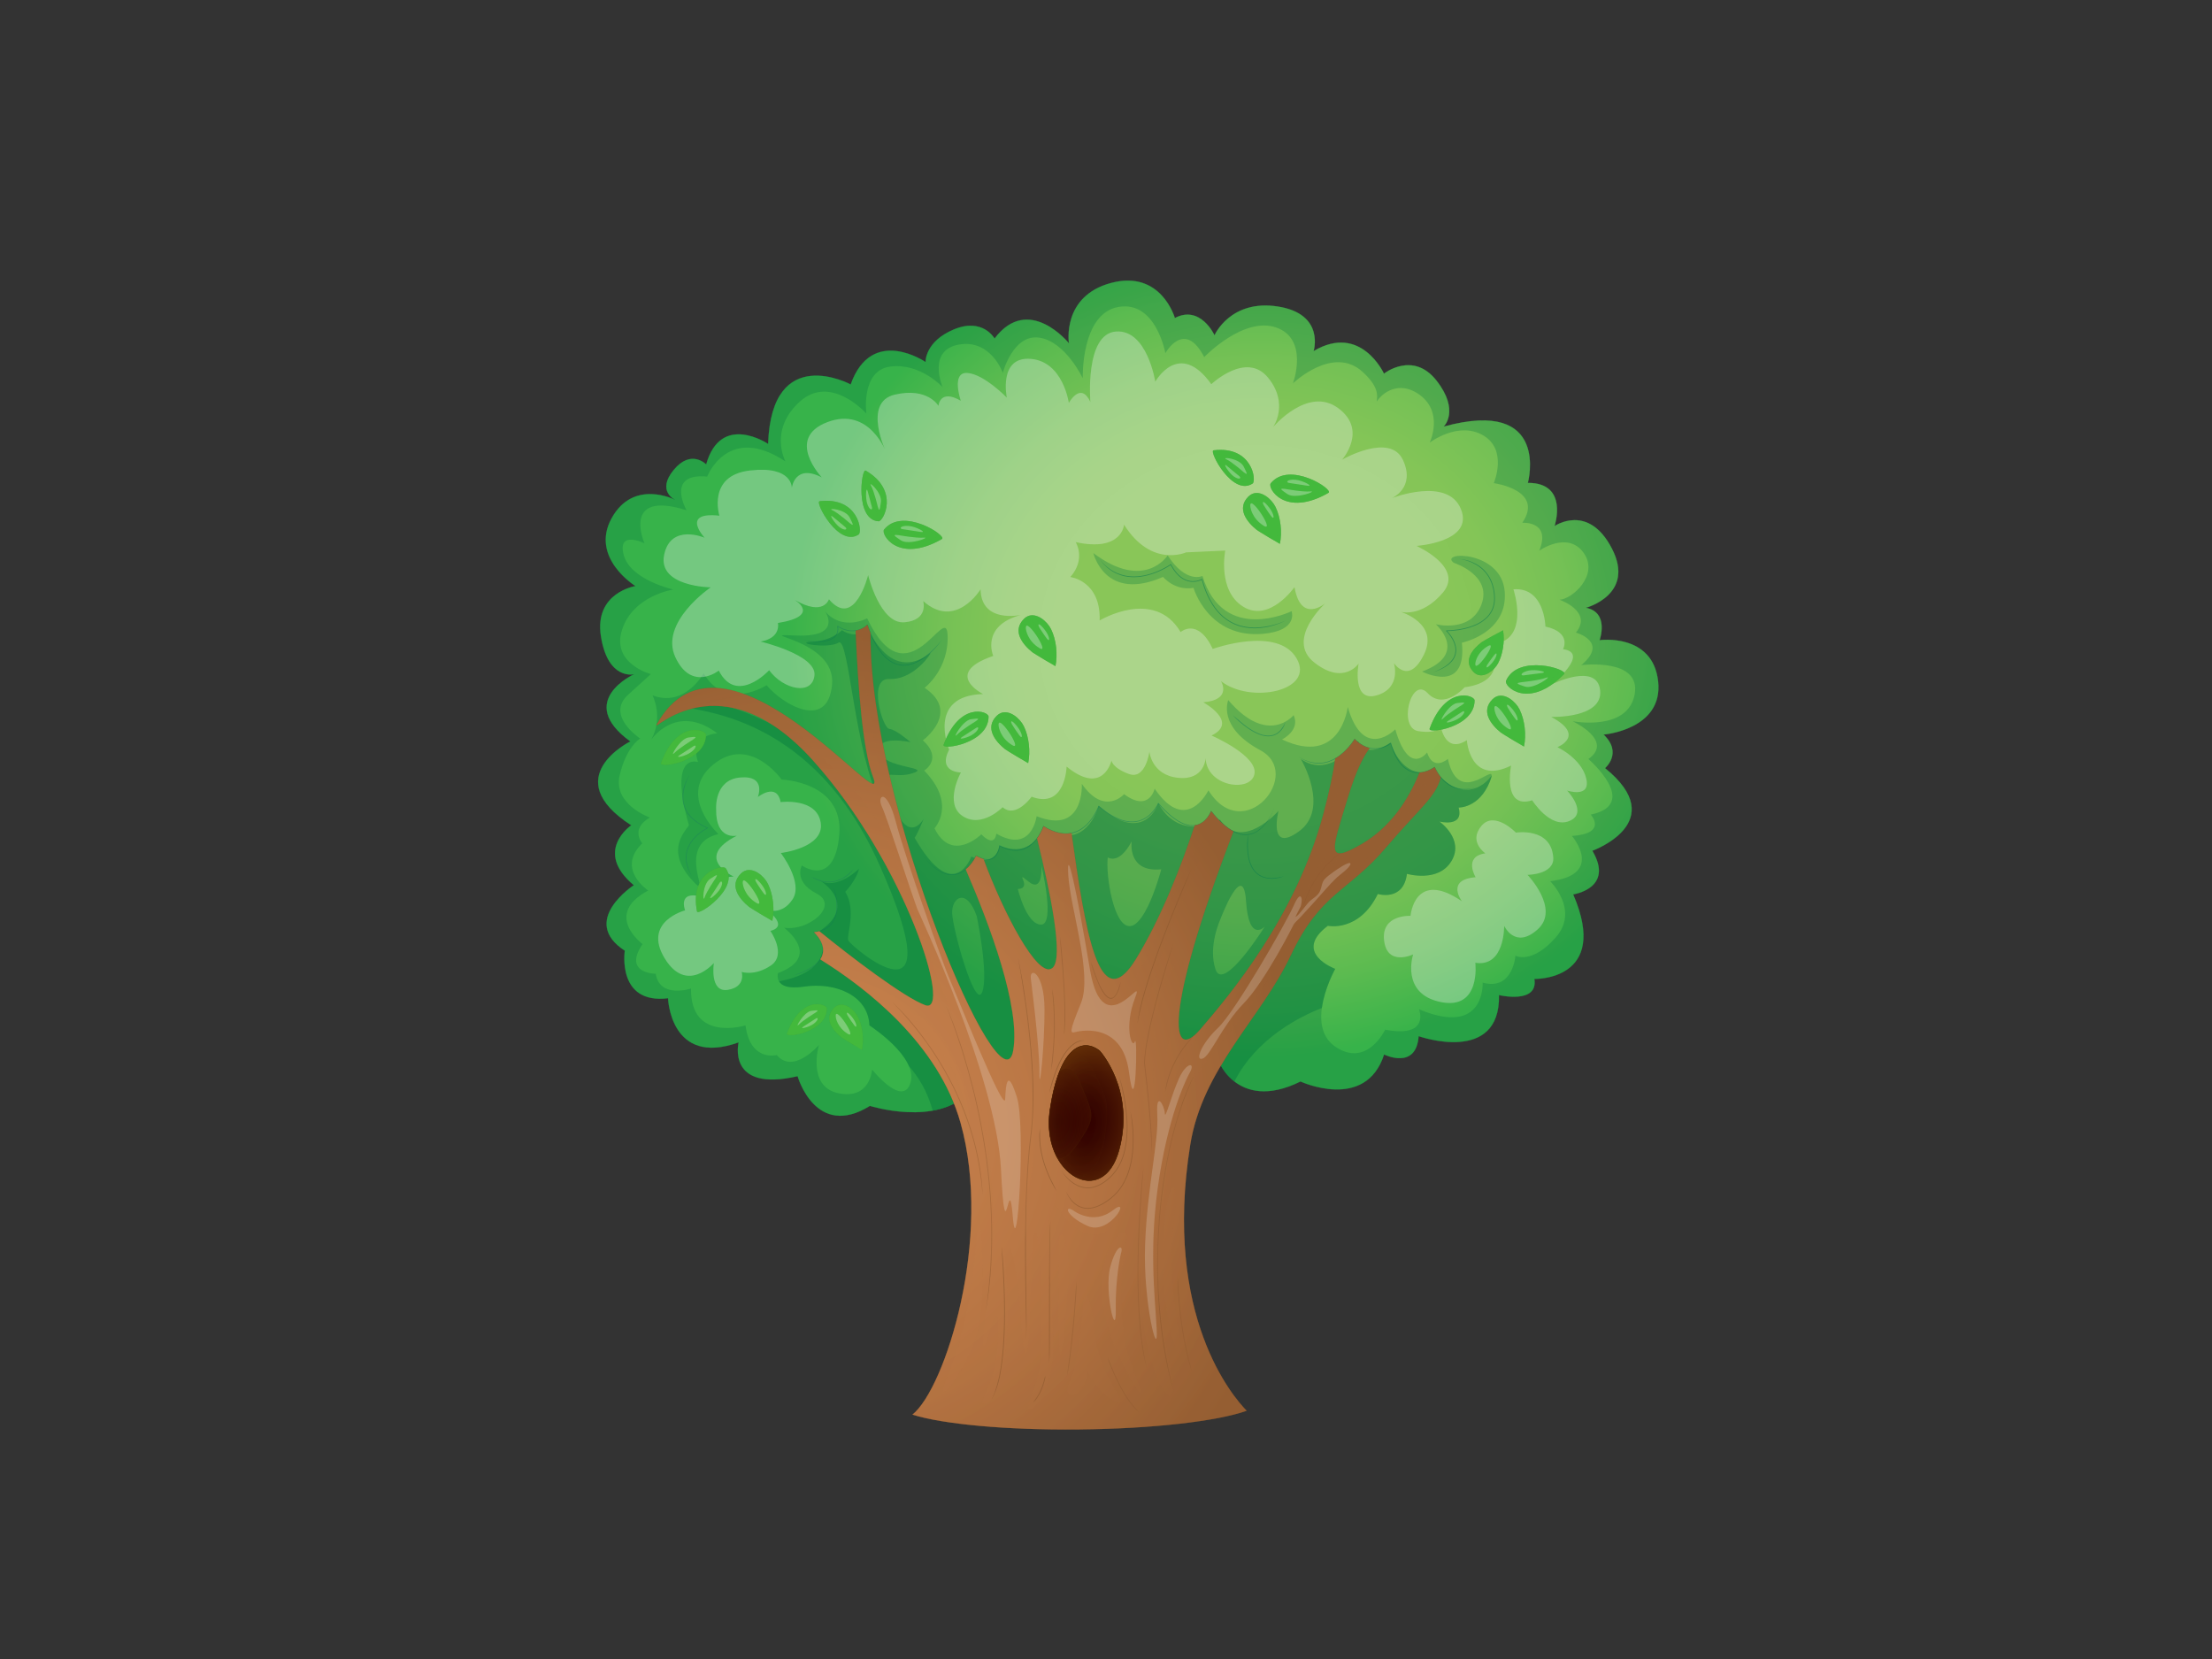 <?xml version="1.0" encoding="utf-8"?>
<!-- Generator: Adobe Illustrator 17.0.0, SVG Export Plug-In . SVG Version: 6.00 Build 0)  -->
<!DOCTYPE svg PUBLIC "-//W3C//DTD SVG 1.1//EN" "http://www.w3.org/Graphics/SVG/1.1/DTD/svg11.dtd">
<svg version="1.1" id="Layer_1" xmlns="http://www.w3.org/2000/svg" xmlns:xlink="http://www.w3.org/1999/xlink" x="0px" y="0px"
	 width="800px" height="600px" viewBox="0 0 800 600" enable-background="new 0 0 800 600" xml:space="preserve">
<rect x="0" y="0" width="800" height="600" fill="#333333" stroke="none"/>
<g>
	
		<radialGradient id="SVGID_1_" cx="-333.395" cy="1701.207" r="138.602" gradientTransform="matrix(-1.222 0.056 0.046 1.09 -31.384 -1604.58)" gradientUnits="userSpaceOnUse">
		<stop  offset="0.405" style="stop-color:#89C658"/>
		<stop  offset="0.522" style="stop-color:#84C557"/>
		<stop  offset="0.666" style="stop-color:#75C155"/>
		<stop  offset="0.824" style="stop-color:#5CBB50"/>
		<stop  offset="0.992" style="stop-color:#39B34A"/>
		<stop  offset="1" style="stop-color:#37B34A"/>
	</radialGradient>
	<path fill="url(#SVGID_1_)" stroke="#00763D" stroke-width="0.028" d="M440.454,382.405c-0.885-0.436,6.351,20.4,29.89,8.736
		c0,0,23.555,10.922,30.243-9.759c0,0,11.602,5.757,12.493-6.63c0,0,29.55,10.477,29.067-14.852c0,0,14.271,3.364,12.793-5.845
		c0,0,27.543,0.699,14.039-30.58c0,0,14.988-2.171,6.933-15.777c0,0,28.697-10.365,4.592-29.896c0,0,6.482-5.436-0.513-12.125
		c0,0,21.658-1.784,19.701-19.292c-1.954-17.503-21.154-14.878-21.154-14.878s3.6-9.991-4.914-11.704c0,0,17.92-4.765,9.37-21.374
		c-8.55-16.612-20.746-8.194-20.746-8.194s5.239-15.635-9.654-15.604c0,0,8.399-30.995-30.428-20.372c0,0,5.909-5.678-2.597-16.584
		c-8.504-10.9-19.037-2.564-19.037-2.564s-8.343-18.282-25.425-8.166c0,0,4.162-13.448-12.991-16.108
		c-17.147-2.65-22.867,10.384-22.867,10.384s-5.075-11.061-14.336-6.222c0,0-4.923-17.453-22.982-12.7
		c-18.047,4.759-15.341,21.822-15.341,21.822s-14.568-17.997-26.894-1.716c0,0-4.261-7.66-14.762-3.253
		c-10.511,4.407-10.196,11.764-10.196,11.764s-19.454-13.35-27.079,8.111c0,0-28.598-15.387-29.865,21.504
		c0,0-17.051-11.497-22.401,7.409c0,0-5.446-5.643-11.745,2.01c-6.299,7.657,0.455,10.786,0.455,10.786s-14.995-7.691-22.902,6.685
		c-7.901,14.367,8.615,24.534,8.615,24.534s-15.038,2.335-12.471,18.276c2.572,15.944,11.937,13.619,11.937,13.619
		s-21.356,9.741-1.333,24.299c0,0-26.424,13.04,0.34,30.332c0,0-13.801,9.324,0.925,21.665c0,0-19.803,12.886-3.253,23.693
		c0,0-2.962,19.473,15.638,17.194c0,0,0.82,24.865,25.524,15.969c0,0-4.438,18.173,21.333,12.23c0,0,6.488,22.939,26.167,10.736
		c0,0,24.275,7.676,35.889-5.028C362.122,382.235,440.454,382.405,440.454,382.405z"/>
	<path opacity="0.29" fill="#00763D" d="M225.958,343.837c0,0-2.962,19.473,15.638,17.194c0,0,0.82,24.865,25.524,15.969
		c0,0-4.438,18.173,21.333,12.23c0,0,6.488,22.939,26.167,10.736c0,0,24.275,7.676,35.889-5.028
		c11.612-12.703,89.943-12.533,89.943-12.533c-0.885-0.436,6.351,20.4,29.89,8.736c0,0,23.555,10.922,30.243-9.759
		c0,0,11.602,5.757,12.493-6.63c0,0,29.55,10.477,29.067-14.852c0,0,14.271,3.364,12.793-5.845c0,0,27.543,0.699,14.039-30.58
		c0,0,14.988-2.171,6.933-15.777c0,0,28.697-10.365,4.592-29.896c0,0,6.482-5.436-0.513-12.125c0,0,21.658-1.784,19.701-19.292
		c-1.954-17.503-21.154-14.878-21.154-14.878s3.6-9.991-4.914-11.704c0,0,17.92-4.765,9.37-21.374
		c-8.55-16.612-20.746-8.194-20.746-8.194s5.239-15.635-9.654-15.604c0,0,8.399-30.995-30.428-20.372c0,0,5.909-5.678-2.597-16.584
		c-8.504-10.9-19.037-2.564-19.037-2.564s-8.343-18.282-25.425-8.166c0,0,4.162-13.448-12.991-16.108
		c-17.147-2.65-22.867,10.384-22.867,10.384s-5.075-11.061-14.336-6.222c0,0-4.923-17.453-22.982-12.7
		c-18.047,4.759-15.341,21.822-15.341,21.822s-14.568-17.997-26.894-1.716c0,0-4.261-7.66-14.762-3.253
		c-10.511,4.407-10.196,11.764-10.196,11.764s-19.454-13.35-27.079,8.111c0,0-28.598-15.387-29.865,21.504
		c0,0-17.051-11.497-22.401,7.409c0,0-5.446-5.643-11.745,2.01c-6.051,7.356-0.074,10.526,0.417,10.767
		c0.025,0.006,0.037,0.019,0.037,0.019s-0.025-0.016-0.037-0.019c-0.918-0.455-15.211-7.211-22.864,6.704
		c-7.901,14.367,8.615,24.534,8.615,24.534s-15.038,2.335-12.471,18.276c2.572,15.944,11.937,13.619,11.937,13.619
		s-21.356,9.741-1.333,24.299c0,0-26.424,13.04,0.34,30.332c0,0-13.801,9.324,0.925,21.665
		C229.212,320.144,209.409,333.03,225.958,343.837z M234.435,322.074c0,0-11.748-7.759-2.152-17.085c0,0-4.5-5.134,2.743-9.314
		c0,0-13.334-4.725-10.922-15.205c2.409-10.483,7.424-13.374,7.424-13.374s-12.629-8.315-4.382-15.802
		c8.244-7.496,8.244-7.496,8.244-7.496s-14.441-3.782-10.39-16.114c4.042-12.335,18.51-14.478,18.51-14.478
		s-15.56-3.439-17.942-12.515c-2.387-9.079,7.52-4.196,7.52-4.196s-8.534-19.46,15.202-11.955c0,0-7.715-13.572,7.477-12.193
		c0,0,7.458-19.308,28.32-5.448c0,0-6.188-11.268,5.08-21.566c11.265-10.298,24.16,4.23,24.16,4.23s-2.084-15.61,8.702-16.995
		c10.792-1.386,18.875,7.437,18.875,7.437s-5.705-13.374,5.913-15.391c11.621-2.01,15.857,10.242,15.857,10.242
		s3.68-14.092,13.164-12.747c9.472,1.342,15.755,14.683,15.755,14.683s-0.714-23.378,12.889-25.777
		c13.606-2.4,16.989,16.705,16.989,16.705s6.893-12.462,14.049,1.434c0,0,14.215-14.88,26.108-10.681
		c11.874,4.199,5.987,20.174,5.987,20.174s14.539-14.002,25.239-4.118c5.724,5.284,5.405,8.33,5.025,10.73
		c2.242-3.47,8.006-7.32,14.719-3.04c9.976,6.355,4.474,17.871,4.474,17.871s10.227-7.873,19.296-2.666
		c9.073,5.22,3.878,17.311,3.878,17.311s18.375,2.418,10.316,14.342c0,0,10.539-0.779,6.141,10.087c0,0,10.254-7.286,16.025,0.749
		c5.764,8.033-4.141,16.785-8.702,16.995c0,0,12.168,4.184,5.931,11.88c0,0,12.128,3.291,1.927,11.76c0,0,21.865-2.78,19.299,10.674
		c-2.573,13.449-22.435,9.621-22.435,9.621s15.143,7.007,5.717,13.665c0,0,18.968,16.318,0.854,20.109c0,0,6.287,6.828-6.809,7.718
		c0,0,12.017,13.965-7.867,16.365c0,0,10.724,10.47,2.004,20.351c-8.714,9.883-14.565,6.59-14.565,6.59s-0.884,12.79-11.862,9.738
		c0,0,1.129,19.8-23.004,9.642c0,0,4.153,10.474-12.251,7.381c0,0-6.546,13.928-18.01,6.154
		c-11.472-7.774-0.059-28.152-0.059-28.152s-15.662-5.799-2.656-15.579c0,0,11.241,2.449,18.068-11.497
		c0,0,9.256,2.838,10.539-7.295c0,0,11.28,3.337,16.08-4.589c4.805-7.919-4.324-14.32-4.324-14.32s8.949,2.257,6.927-5.059
		c0,0,7.434,0.253,11.308-9.41c3.872-9.657-10.962,10.876-15.199-8.191c0,0-5.226,4.685-7.524-2.32c0,0-6.469,8.888-11.488-8.367
		c0,0-11.488,11.785-17.19-8.102c0,0-2.502,21.745-23.77,11.757c0,0,6.719-3.272,4.196-8.788c0,0-9.227,11.389-23.644-5.436
		c0,0-4.159,9.679,11.624,18.14c15.777,8.46-5.94,34.937-18.805,14.487c0,0-7.87,16.361-19.438-0.591c0,0-1.914,8.683-11.055,1.985
		c0,0-7.082,8.03-15.289-3.742c0,0,1.076,18.622-16.346,11.714c0,0-1.707,13.705-14.584,6.296c0,0-0.343,5.353-5.415,0.248
		c0,0-10.681,10.566-16.94-2.189c0,0,8.198-8.674-3.738-20.864c0,0,6.957-4.172-0.464-10.944c0,0,13.841-10.118,0.621-18.993
		c0,0,8.847-6.63,8.325-19.052c-0.529-12.416-14.361,24.958-29.096-6.077c0,0-8.93,4.855-15.245-2.56c0,0,6.691,9.475-10.477,8.782
		c-17.163-0.699,14.611,1.104,13.034,17.772c-1.58,16.664-17.679,7.332-23.69,0.194c0,0-14.726,9.568-22.738-4.292
		c0,0-6.892,12.465-18.507,7.959c0,0,4.051,7.818-0.461,16.025c0,0,9.138-13.461,23.888-2.285c0,0-10.257,0.473-6.982,10.393
		c0,0-10.928-3.884-3.319,22.676c0.338,1.172-10.331,8.6,2.329,21.228c5.962,5.947-7.452-14.181,8.374-17.867
		c0,0-15.159-14.12-1.918-25.097c13.235-10.978,24.782,5.384,24.782,5.384s22.593,0.742,20.84,20.085
		c-1.75,19.339-13.529,10.99-13.529,10.99s-3.172,5.776,5.291,10.13c8.463,4.354-2.842,13.76-11.754,12.387
		c0,0,14.144,10.316-2.158,16.396c0,0-2.004,6.611,9.345,4.911c11.349-1.701,23.258,3.08,23.724,14.021
		c0,0,17.613,11.342,14.867,20.657c-2.743,9.314-13.906-4.7-13.906-4.7s-0.674,11.002-12.196,8.565
		c-11.522-2.439-7.023-17.459-7.023-17.459s-9.246,10.792-15.258,3.661c0,0-9.605,2.514-11.311-10.74
		c0,0-20.007,6.249-19.701-13.325c0,0-11.256,3.776-12.786-5.337c0,0-11.992-0.049-4.738-10.748
		C232.403,341.429,217.962,330.828,234.435,322.074z"/>
	<path opacity="0.62" fill="#208756" d="M534.111,284.675c-1.735,0.699-3.349,0.919-5.028,0.857
		c-1.667-0.092-3.479-0.516-5.371-1.772c-0.588-0.393-1.484-1.085-2.406-2.143c-0.925-1.051-1.831-2.455-2.601-4.082l0.213,0.056
		c-1.824,1.25-4.246,2.171-6.701,1.964c-2.48-0.177-4.561-1.729-5.816-3.34c-1.299-1.623-2.029-3.275-2.511-4.438
		c-0.483-1.172-0.683-1.892-0.693-1.889l-0.331-1.073l0.225,0.068c-0.971,0.754-2.925,1.93-5.588,2.029
		c-1.32,0.049-2.755-0.232-4.085-0.859c-1.333-0.622-2.539-1.559-3.587-2.616l0.229-0.028c-1.516,2.434-3.491,4.524-5.412,5.959
		c-1.917,1.45-3.779,2.149-4.787,2.409c-2.208,0.585-4.06,0.442-5.677,0.028c-1.624-0.433-3.065-1.129-4.595-2.184
		c1.577,0.98,3.037,1.614,4.645,1.989c1.602,0.358,3.401,0.473,5.547-0.096c0.984-0.26,2.808-0.937,4.695-2.363
		c1.88-1.41,3.847-3.488,5.337-5.882c0.037-0.068,0.121-0.087,0.192-0.049c0.013,0.006,0.025,0.018,0.031,0.025
		c1.033,1.033,2.214,1.948,3.507,2.554c1.293,0.612,2.678,0.882,3.949,0.835c2.57-0.093,4.5-1.25,5.418-1.961
		c0.065-0.049,0.151-0.037,0.204,0.018c0.009,0.016,0.019,0.031,0.025,0.049l0.331,1.064c0.006-0.006,0.21,0.711,0.68,1.874
		c0.479,1.144,1.2,2.78,2.468,4.363c1.237,1.58,3.241,3.065,5.621,3.231c2.357,0.207,4.738-0.699,6.51-1.908
		c0.059-0.047,0.151-0.034,0.198,0.027c0.006,0.006,0.013,0.022,0.016,0.025c0.757,1.605,1.657,2.993,2.56,4.02
		c0.897,1.033,1.778,1.707,2.35,2.097c1.843,1.218,3.587,1.657,5.229,1.794C530.743,285.44,532.345,285.291,534.111,284.675z"/>
	<path opacity="0.62" fill="#208756" d="M464.883,261.103c-0.25,1.066-0.538,1.8-1.351,2.87c-0.232,0.284-0.717,0.847-1.475,1.355
		c-0.742,0.507-1.787,0.89-2.811,0.958c-2.081,0.149-3.819-0.668-3.813-0.634c0,0.01-1.731-0.64-3.405-1.753
		c-1.697-1.079-3.355-2.493-3.896-2.969c-1.005-0.881-1.512-1.434-2.248-2.272c0.86,0.714,1.441,1.196,2.437,2.068
		c0.538,0.476,2.189,1.877,3.862,2.938c1.658,1.104,3.355,1.744,3.355,1.731c-0.006-0.031,1.701,0.761,3.683,0.612
		c0.986-0.065,1.963-0.427,2.681-0.906c0.718-0.482,1.181-1.03,1.398-1.298C464.098,262.773,464.462,262.117,464.883,261.103z"/>
	<path opacity="0.62" fill="#208756" d="M464.311,316.907c-1.101,0.476-1.908,0.718-3.355,0.872
		c-0.754,0.084-3.253,0.179-5.192-0.925c-1.976-1.039-2.92-2.889-2.916-2.854c-0.009,0.016-1.014-1.692-1.391-3.785
		c-0.442-2.078-0.43-4.385-0.414-5.149c0.037-1.407,0.148-2.205,0.355-3.365l-0.074,3.371c-0.013,0.751-0.018,3.046,0.411,5.087
		c0.374,2.06,1.348,3.717,1.361,3.704c-0.006-0.03,0.909,1.75,2.807,2.746c1.856,1.058,4.286,0.977,5.028,0.894
		C462.347,317.361,463.145,317.216,464.311,316.907z"/>
	<path opacity="0.62" fill="#208756" d="M460.81,292.36c-0.64,1.763-1.462,3.306-2.408,4.694c-0.965,1.379-2.084,2.626-3.51,3.575
		c-1.417,0.946-3.213,1.531-5.149,1.342c-1.933-0.173-3.884-1.061-5.733-2.393c-1.46-1.027-3.748-3.099-6.092-6.092l0.248-0.034
		c-0.65,1.531-1.701,3.101-3.331,4.196c-1.624,1.125-3.906,1.373-5.922,0.718c-2.038-0.612-3.859-1.834-5.52-3.191
		c-1.666-1.379-3.169-2.944-4.567-4.54l0.238-0.041c-1.295,2.715-3.466,5.022-6.122,6.095c-2.675,1.095-5.523,0.708-7.704-0.084
		c-2.22-0.797-3.939-1.914-5.26-2.838c-1.308-0.937-2.205-1.71-2.7-2.137l0.229-0.056l-0.21,0.526
		c-0.006-0.006-0.253,0.668-0.853,1.794c-0.612,1.123-1.571,2.721-3.179,4.329c-1.567,1.59-3.995,3.185-7.007,3.38
		c-3.012,0.248-6.175-0.931-8.943-2.65l0.21-0.074c-0.576,1.608-1.398,3.142-2.446,4.54c-1.048,1.389-2.372,2.629-3.961,3.396
		c-1.583,0.782-3.401,1.014-5.08,0.757c-1.688-0.244-3.234-0.875-4.607-1.629l0.213-0.111c-0.124,1.184-0.464,2.301-1.058,3.256
		c-0.585,0.949-1.547,1.655-2.579,1.828c-1.033,0.198-2.013-0.006-2.851-0.278c-0.844-0.276-1.571-0.643-2.208-0.999l0.201-0.065
		c-0.454,0.94-0.925,1.67-1.314,2.23c-1.305,1.852-2.87,3.293-4.638,4.066c-1.769,0.792-3.686,0.77-5.306,0.223
		c-1.645-0.532-3.049-1.475-4.336-2.573c-1.289-1.107-2.455-2.405-3.624-3.883c1.203,1.45,2.4,2.724,3.707,3.791
		c1.296,1.07,2.7,1.973,4.317,2.474c1.592,0.507,3.429,0.507,5.133-0.266c1.704-0.761,3.225-2.165,4.518-3.989
		c0.377-0.55,0.847-1.274,1.283-2.177c0.034-0.074,0.121-0.105,0.189-0.074l0.016,0.009c0.621,0.35,1.339,0.702,2.155,0.975
		c0.804,0.26,1.75,0.445,2.702,0.272c0.956-0.17,1.837-0.81,2.394-1.71c0.569-0.9,0.897-2.001,1.011-3.126
		c0.006-0.08,0.075-0.139,0.152-0.13c0.025,0,0.043,0.009,0.068,0.016c1.348,0.742,2.869,1.364,4.505,1.598
		c1.63,0.248,3.38,0.025,4.914-0.733c1.537-0.745,2.826-1.948,3.853-3.306c1.03-1.367,1.849-2.894,2.409-4.462
		c0.025-0.071,0.099-0.114,0.182-0.089c0.006,0,0.025,0.012,0.025,0.012c2.74,1.707,5.854,2.851,8.77,2.616
		c2.932-0.198,5.281-1.744,6.834-3.303c1.577-1.577,2.523-3.157,3.123-4.264c0.591-1.11,0.847-1.778,0.847-1.772l0.198-0.51
		c0.025-0.071,0.108-0.108,0.182-0.083c0.018,0.006,0.037,0.012,0.049,0.025c0.486,0.417,1.385,1.187,2.675,2.121
		c1.308,0.909,3.018,2.016,5.195,2.795c2.142,0.786,4.904,1.154,7.496,0.09c2.569-1.033,4.709-3.306,5.968-5.94
		c0.031-0.074,0.121-0.105,0.189-0.08c0.019,0.009,0.037,0.025,0.056,0.041c1.391,1.592,2.889,3.148,4.53,4.512
		c1.639,1.342,3.452,2.536,5.427,3.135c1.958,0.631,4.116,0.396,5.668-0.68c1.568-1.052,2.61-2.595,3.222-4.063l0.006-0.006
		c0.031-0.074,0.114-0.108,0.186-0.074c0.025,0.009,0.043,0.025,0.061,0.043c2.332,2.971,4.592,5.022,6.034,6.03
		c1.827,1.32,3.72,2.187,5.588,2.369c1.874,0.191,3.612-0.35,5.003-1.256c1.417-0.909,2.548-2.121,3.526-3.472
		C459.271,295.626,460.127,294.107,460.81,292.36z"/>
	<path opacity="0.62" fill="#208756" d="M308.607,314.356c-0.408,0.671-0.742,1.11-1.434,1.759c-0.377,0.356-1.593,1.36-2.897,1.967
		c-1.293,0.646-2.61,0.878-2.601,0.871c0.003,0.006-1.302,0.282-2.752,0.142c-1.447-0.099-2.947-0.631-3.423-0.835
		c-0.884-0.371-1.355-0.668-1.991-1.141l2.103,0.884c0.47,0.201,1.93,0.721,3.339,0.819c1.401,0.136,2.672-0.136,2.666-0.142
		c-0.006,0.006,1.274-0.217,2.536-0.847c1.274-0.597,2.462-1.577,2.826-1.92C307.664,315.28,308.059,314.928,308.607,314.356z"/>
	<path opacity="0.62" fill="#208756" d="M301.244,320.221c0.767,1.921,1.182,3.291,1.472,5.749c0.056,0.6,0.158,1.75,0.025,3.172
		c-0.124,1.407-0.532,3.108-1.509,4.536c-0.952,1.435-2.465,2.431-3.807,2.913c-1.345,0.507-2.492,0.637-3.052,0.705l0.084-0.235
		l0.281,0.266c-0.006,0.006,0.637,0.588,1.404,1.657c0.754,1.064,1.673,2.703,1.7,4.608c0.019,0.937-0.216,1.902-0.643,2.74
		c-0.421,0.828-1.008,1.543-1.614,2.121c-1.212,1.157-2.427,1.831-3.018,2.165c-2.226,1.197-3.618,1.621-5.64,2.202
		c1.966-0.749,3.303-1.262,5.502-2.437c0.581-0.334,1.778-0.996,2.959-2.124c1.182-1.098,2.239-2.839,2.165-4.663
		c-0.018-1.821-0.902-3.414-1.642-4.453c-0.752-1.054-1.379-1.611-1.373-1.617l-0.269-0.26c-0.062-0.049-0.065-0.139-0.013-0.198
		c0.025-0.025,0.056-0.04,0.087-0.04c0.55-0.068,1.673-0.201,2.981-0.696c1.305-0.464,2.752-1.422,3.677-2.808
		c0.937-1.373,1.332-3.03,1.459-4.41c0.127-1.391,0.025-2.526-0.028-3.116C302.15,323.568,301.844,322.195,301.244,320.221z"/>
	<path opacity="0.62" fill="#208756" d="M249.479,280.13c-0.532,0.915-0.884,1.728-1.224,2.588c-0.334,0.872-0.65,1.806-0.891,3.024
		c-0.13,0.662-0.368,2.01-0.198,3.646c0.155,1.636,0.828,3.513,1.976,5c1.122,1.497,2.582,2.604,3.707,3.309
		c1.138,0.699,1.93,1.064,1.93,1.064s0.452,0.225,1.222,0.557c0.071,0.03,0.108,0.111,0.071,0.186
		c-0.012,0.03-0.037,0.055-0.065,0.068c-1.562,0.757-4.354,2.623-6.021,5.189c-0.844,1.268-1.361,2.669-1.562,3.872
		c-0.201,1.206-0.127,2.201-0.065,2.74c0.358,2.455,0.977,3.791,1.948,5.65c-1.129-1.772-1.865-3.096-2.233-5.625
		c-0.061-0.545-0.142-1.568,0.068-2.808c0.204-1.243,0.736-2.684,1.602-3.973c1.719-2.631,4.53-4.512,6.141-5.294l0.006,0.251
		c-0.785-0.334-1.243-0.563-1.243-0.563s-0.798-0.365-1.951-1.079c-1.141-0.714-2.631-1.84-3.788-3.38
		c-1.172-1.521-1.871-3.457-2.028-5.133c-0.174-1.682,0.071-3.055,0.201-3.726c0.253-1.246,0.6-2.186,0.977-3.046
		C248.443,281.787,248.873,280.996,249.479,280.13z"/>
	<path opacity="0.62" fill="#208756" d="M289.865,231.417c1.552,0.235,2.863,0.389,4.249,0.47c1.379,0.056,2.87,0.105,4.688-0.253
		c0.606-0.142,1.676-0.384,2.684-1.169c0.501-0.399,0.946-0.959,1.187-1.654c0.241-0.69,0.291-1.509,0.099-2.282v-0.01
		c-0.019-0.074,0.027-0.148,0.102-0.167c0.04-0.006,0.077,0,0.114,0.018c1.605,1.002,3.618,1.75,5.619,1.645
		c1.995-0.08,3.831-0.99,4.976-2.112l0.006-0.003c0.053-0.056,0.142-0.056,0.198,0c0.018,0.012,0.025,0.031,0.031,0.053
		c0.946,2.743,1.831,4.589,1.831,4.589s0.491,1.141,1.453,2.814c0.971,1.642,2.455,3.881,4.723,5.47
		c1.119,0.788,2.446,1.355,3.8,1.546c1.357,0.201,2.712,0.031,3.883-0.309c2.357-0.699,4.02-1.917,4.83-2.486
		c1.488-1.091,2.552-2.084,3.526-3.049c0.965-0.974,1.849-1.93,2.802-3.145c-0.875,1.271-1.714,2.273-2.65,3.281
		c-0.949,1.005-2.007,2.022-3.513,3.135c-0.816,0.581-2.498,1.809-4.919,2.529c-1.197,0.346-2.591,0.526-3.996,0.319
		c-1.41-0.198-2.777-0.788-3.933-1.593c-2.319-1.636-3.816-3.902-4.802-5.56c-0.974-1.688-1.46-2.845-1.465-2.838
		c0.006,0-0.894-1.856-1.834-4.614l0.235,0.05c-1.209,1.184-3.089,2.109-5.167,2.195c-2.075,0.115-4.153-0.662-5.786-1.682
		l0.21-0.155c0.445,1.701-0.272,3.414-1.373,4.224c-1.082,0.841-2.183,1.076-2.811,1.23c-1.871,0.368-3.374,0.285-4.759,0.179
		C292.703,231.964,291.398,231.744,289.865,231.417z"/>
	<path opacity="0.62" fill="#208756" d="M465.041,224.416c-1.728,0.887-3.278,1.441-4.947,1.917
		c-1.673,0.452-3.491,0.817-5.845,0.885c-1.082,0.025-3.145,0.012-5.581-0.655c-2.437-0.637-5.161-2.097-7.295-4.224
		c-2.155-2.103-3.723-4.735-4.781-7.082c-1.063-2.359-1.667-4.453-2.013-5.714l0.207,0.084c-0.807,0.426-1.32,0.516-1.317,0.529
		c0,0-0.368,0.123-1.036,0.222c-0.674,0.093-1.676,0.139-2.833-0.179c-1.16-0.315-2.412-1.027-3.494-2.087
		c-1.089-1.054-2.02-2.409-2.793-3.887l0.213,0.056c-2.956,1.973-6.481,3.439-9.633,4.066c-3.163,0.665-5.866,0.362-7.127,0.071
		c-2.313-0.495-3.977-1.385-5.375-2.393c-1.395-1.02-2.539-2.199-3.68-3.735c1.215,1.49,2.4,2.6,3.804,3.574
		c1.403,0.959,3.046,1.8,5.309,2.282c1.234,0.284,3.894,0.587,7.011-0.068c3.111-0.618,6.621-2.081,9.521-4.026
		c0.065-0.043,0.158-0.031,0.201,0.031l0.013,0.018c0.761,1.457,1.676,2.783,2.733,3.813c1.051,1.035,2.27,1.716,3.37,2.019
		c1.107,0.309,2.072,0.266,2.716,0.173c0.649-0.096,0.999-0.216,0.999-0.216c-0.006-0.003,0.498-0.105,1.246-0.501l0.013-0.003
		c0.068-0.034,0.151-0.01,0.189,0.059l0.012,0.03c0.35,1.253,0.949,3.327,2.007,5.671c1.051,2.332,2.598,4.923,4.719,7.001
		c2.103,2.097,4.778,3.519,7.168,4.15c2.393,0.662,4.431,0.665,5.507,0.643c2.322-0.061,4.116-0.402,5.789-0.804
		C461.704,225.711,463.275,225.226,465.041,224.416z"/>
	<path opacity="0.62" fill="#208756" d="M527.904,202.182c1.528,0.111,2.795,0.439,4.078,0.909c1.265,0.495,2.582,1.151,3.989,2.332
		c0.752,0.637,2.217,2.056,3.235,4.246c1.032,2.174,1.586,4.994,1.422,7.691c-0.103,1.348-0.479,2.647-1.055,3.732
		c-0.576,1.085-1.33,1.958-2.035,2.613c-1.435,1.299-2.607,1.815-2.585,1.837c-0.006-0.018-1.33,0.786-3.526,1.46
		c-2.196,0.683-5.229,1.231-8.318,1.262l0.105-0.235c1.732,1.75,3.028,3.946,3.358,5.999c0.368,2.075-0.432,3.73-0.921,4.431
		c-1.039,1.534-2.291,2.357-3.457,3.04c-1.187,0.665-2.39,1.144-3.844,1.62c1.429-0.557,2.588-1.101,3.738-1.797
		c1.125-0.708,2.329-1.536,3.321-3.011c0.47-0.678,1.234-2.242,0.882-4.24c-0.312-1.973-1.59-4.137-3.275-5.844
		c-0.056-0.056-0.056-0.143,0.003-0.198c0.025-0.025,0.065-0.037,0.096-0.037c3.04-0.037,6.061-0.576,8.223-1.256
		c2.174-0.668,3.469-1.447,3.469-1.434c-0.012-0.022,1.135-0.529,2.536-1.794c0.69-0.637,1.419-1.484,1.976-2.542
		c0.56-1.058,0.925-2.313,1.027-3.631c0.161-2.628-0.393-5.43-1.398-7.551c-0.996-2.14-2.431-3.529-3.16-4.153
		c-1.379-1.156-2.653-1.825-3.887-2.353C530.657,202.772,529.422,202.383,527.904,202.182z"/>
	<g>
		<path opacity="0.41" fill="#00763D" d="M318.06,312.766c27.853,62.443-10.47,29.207-11.253,27.401
			c-0.789-1.806,3.089-10.823-1.107-17.632c0,0,4.078-4.237,4.969-8.328c0,0-7.833,7.722-14.008,4.326
			c0,0,14.151,8.584-0.319,18.258c0,0,7.703,13.878-14.593,18.127c0.872,1.478,3.173,2.789,8.98,1.917
			c11.349-1.701,23.258,3.08,23.724,14.021c0,0,11.114,7.161,14.305,14.778c3.219,3.596,6.549,8.797,8.581,16.04
			c4.87-0.869,9.607-2.842,13.17-6.735c11.612-12.703,89.943-12.533,89.943-12.533c-0.445-0.22,1.199,5.028,5.993,8.733
			c8.046-15.793,23.974-23.613,31.631-26.585c0.987-7.279,4.821-14.15,4.821-14.15s-15.662-5.799-2.656-15.579
			c0,0,11.241,2.449,18.068-11.497c0,0,9.256,2.838,10.539-7.295c0,0,11.28,3.337,16.08-4.589c4.805-7.919-4.324-14.32-4.324-14.32
			s8.949,2.257,6.927-5.059c0,0,7.434,0.253,11.308-9.41c0.443-1.098,0.628-1.79,0.628-2.208
			c-2.709,4.066-11.182,10.173-20.577-1.92c0,0-10.415,5.269-16.033-9.945c0,0-8.25,6.272-11.735-0.566
			c0,0-10.044,14.085-20.663,6.469c0,0,10.699,17.926-0.662,26.183c-11.361,8.253-7.409-7.397-7.409-7.397
			s-13.208,14.967-21.164,3.173c0,0-14.265,8.534-22.29-5.897c0,0-4.982,15.397-21.565,0.984c0,0-5.035,17.883-19.976,7.31
			c0,0-3.526,12.137-15.898,6.979c0,0-1.147,8.325-10.204,3.952c0,0-6.333,17.972-20.518-6.797c0,0,0.606-0.353,3.299-6.809
			c-2.096,3.265-6.274,6.531-10.881-4.632c-6.726-16.259-1.472-9.506,6.246-11.702c8.894-2.529-10.013-1.75-11.342-7.951
			c-1.324-6.203,11.206-3.46,11.206-3.46s-5.158-4.552-7.657-4.806c-2.492-0.254-7.879-18.427-0.056-18.041
			c7.827,0.377,13.894-7.267,14.874-9.16c0.983-1.88-11.528,12.685-22.364-8.547c0,0-4.468,3.516-9.58,0.068
			c0,0-3.742,3.859-10.829,4.175c-7.082,0.327,5.795,2.684,9.598,0.303c3.804-2.387,5.597,39.891,15.65,59.317
			c10.056,19.426-8.553-9.184-25.02-20.95c-16.476-11.773-40.837-20.734-47.297-16.503
			C240.162,258.505,290.208,250.317,318.06,312.766z M441.341,332.532c0,0,8.284-22.101,9.296-6.686
			c1.011,15.422,6.785,9.261,6.785,9.261s-14.957,23.891-17.79,15.555C436.786,342.316,441.341,332.532,441.341,332.532z
			 M400.637,310.091c0,0,4.029,2.892,8.634-5.752c0,0-1.652,11.318,10.717,10.056c0,0-5.195,19.909-11.2,20.539
			C402.783,335.559,399.846,316.449,400.637,310.091z M368.118,321.52c5.671-0.26-1.728-7.286,3.785-2.746
			c5.522,4.527,4.728-5.742,4.728-5.742s5.173,21.494-0.155,21.371C371.149,334.273,368.118,321.52,368.118,321.52z
			 M344.357,330.343c-0.244-5.878,5.281-9.447,8.918,1.066c0,0,4.465,21.523,1.886,27.534
			C352.576,364.961,344.611,336.228,344.357,330.343z"/>
	</g>
	<path opacity="0.29" fill="#00763D" d="M519.289,225.77c0,0,12.707,3.272,16.544-7.276c3.835-10.548-10.062-14.952-10.062-14.952
		c-5.6-4.187,17.218-4.638,18.433,10.415c1.209,15.06-15.493,18.489-15.493,18.489c1.946,18.878-14.401,10.436-14.401,10.436
		C531.454,236.476,519.289,225.77,519.289,225.77z"/>
	<path opacity="0.29" fill="#00763D" d="M422.299,200.871c6.723,10.363,12.592,7.428,12.592,7.428
		c7.622,24.838,32.24,12.743,32.24,12.743s2.576,6.998-10.227,8.179c-19.936,1.831-25.257-16.624-25.257-16.624
		c-6.804,1.2-11.015-3.945-11.015-3.945c-21.024,9.258-25.209-8.622-25.209-8.622C414.005,213.995,422.299,200.871,422.299,200.871z
		"/>
	<path opacity="0.32" fill="#F4F5F5" d="M428.957,199.77c0,0-12.531,5.733-22.426-10.019c0,0-0.649,9.969-17.48,6.32
		c0,0,3.807,6.092-1.951,12.614c0,0,11.061,1.333,10.607,15.724c0,0,19.722-11.955,29.281,4.181c0,0,6.157-5.436,11.618,6.098
		c0,0,23.415-8.442,30.305,3.401c6.899,11.84-16.68,16.596-27.324,8.25c0,0,4.187,6.806-6.42,7.657c0,0,13.081,7.141,2.994,12.02
		c0,0,16.989,7.325,15.505,14.02c-1.493,6.701-17.206,4.472-17.638-5.819c0,0-0.365,8.117-9.995,7.084
		c-9.623-1.027-10.334-9.469-10.334-9.469s-1.339,10.372-7.468,8.071c-6.132-2.294-6.237-4.867-6.237-4.867
		s-2.993,13.028-16.24,2.214c0,0-0.396,15.486-12.66,10.891c0,0-5.69,8.003-10.489,3.8c0,0-7.477,7.709-14.416,3.237
		c-6.93-4.471-0.674-15.808-0.674-15.808s-8.51,0.019-4.249-8.275c0,0-8.281-19.51,12.277-20.085c0,0-14.862-7.419,3.677-13.795
		c0,0-4.723-10.833,10.009-14.824c0,0-14.41,3.241-14.589-9.277c0,0-8.952,14.775-20.755,4.268c0,0,2.065,6.905-6.766,7.675
		c-8.847,0.773-13.152-17.073-13.152-17.073s-4.839,19.738-14.178,8.748c0,0-1.862,6.352-12.416,0.201c0,0,9.831,5.81-6.033,8.377
		c0,0,1.305,5.421-6.274,6.71c0,0,20.254,4.806,19.5,12.205c-0.749,7.4-11.13,5.298-16.399-1.825c0,0-11.754,12.756-18.211,0.127
		c0,0-9.843,7.783-15.706-4.843c-5.859-12.622,12.769-25.258,12.769-25.258s-19.176-0.229-16.829-11.75
		c2.347-11.522,14.642-6.198,14.642-6.198s-8.921-9.536,5.344-7.978c0,0-4.524-14.528,11.014-16.343
		c15.543-1.815,15.177,6.302,15.177,6.302s1.036-8.884,10.836-3.813c0,0-13.372-14.113,1.991-19.976
		c15.363-5.863,21.418,11.175,21.418,11.175s-8.949-18.374,3.006-21.133c11.945-2.758,15.783,4.066,15.783,4.066
		s0.442-6.28,8.083-1.846c0,0-3.636-10.511,2.415-10.053c6.051,0.458,14.221,8.921,14.221,8.921s-3.117-14.954,8.628-14.021
		c11.754,0.937,13.81,15.941,13.81,15.941s4.274-7.925,7.793-0.355c0,0-2.109-24.581,9.209-25.468
		c11.318-0.885,14.262,18.133,14.262,18.133s8.565-15.493,20.264,0.915c0,0,12.62-11.998,20.484-2.412
		c7.861,9.586,1.827,17.964,1.827,17.964s12.496-14.933,23.483-6.967c10.984,7.972,1.503,18.714,1.503,18.714
		s17.323-10.001,22.005,0.099c4.688,10.099-4.026,13.813-4.026,13.813s20.254-7.925,25.02,4.011
		c4.765,11.933-16.12,13.26-16.12,13.26s17.36,7.675,9.589,16.871c-7.774,9.194-15.316,6.964-15.316,6.964s14.011,4.15,8.46,15.449
		c-5.553,11.306-10.866,3.08-10.866,3.08s2.863,9.076-6.253,11.695c-9.113,2.628-6.519-11.485-6.519-11.485
		s-5.337,7.978-15.987-0.371c-10.644-8.349,4.054-21.55,4.054-21.55s-8.897,7.777-11.247-5.745c0,0-9.029,12.938-18.504,7.109
		c-9.478-5.826-6.543-20.323-6.543-20.323"/>
	<path opacity="0.32" fill="#F4F5F5" d="M547.349,213.135c0,0,6.494,19.221-8.38,19.908c0,0,7.662,13.272-9.277,15.524
		c0,0-7.452,8.442-13.396,2.084c-5.95-6.351-10.817,12.65-3.321,13.779c7.498,1.132,8.083-1.843,8.083-1.843
		s1.503,10.248,9.447,5.096c0,0,1.061,16.525,16.003,9.209c0,0-3.222,15.985,7.632,12.546c0,0,6.475,10.387,13.451,7.481
		c6.976-2.888-0.823-11.009-0.823-11.009s8.64,2.919,6.918-4.367c-1.735-7.286-10.424-11.311-10.424-11.311
		s10.47-4.162-2.239-10.947c0,0,18.832,0.612,17.691-9.645c-1.147-10.263-17.48-2.149-17.48-2.149s14.07-11.324,4.07-12.71
		c0,0,3.293-6.039-6.38-8.179C558.923,226.602,558.67,212.25,547.349,213.135z"/>
	<path opacity="0.32" fill="#F4F5F5" d="M548.245,301.127c0,0,12.697-2.056,13.517,8.952c0.47,6.284-9.314,6.32-9.314,6.32
		s11.88,12.351,3.676,19.717c-8.201,7.378-12.121-1.28-12.121-1.28s0.288,15.084-10.434,13.365c0,0,2.153,17.212-12.524,14.2
		c-14.683-3.009-9.961-17.221-9.961-17.221s-9.394,4.481-10.51-5.047c-1.113-9.521,9.561-8.903,9.561-8.903
		s1.407-17.014,18.588-5.275c0,0-6.018-7.826,4.951-8.695c0,0-4.574-7.524,3.538-8.634c0,0-6.21-4.134-1.484-9.877
		C540.447,293.003,548.245,301.127,548.245,301.127z"/>
	<path opacity="0.32" fill="#F4F5F5" d="M259.003,292.632c0,0-0.81-10.644,8.739-11.448c9.549-0.811,6.339,7.072,6.339,7.072
		s6.865-5.47,8.238,1.833c0,0,13.062-1.7,14.509,7.44c1.453,9.141-14.441,10.975-14.441,10.975s8.263,10.672,4.264,16.745
		c-3.998,6.077-9.425,3.745-9.425,3.745s8.414,5.878,1.391,7.675c0,0,6.046,8.563,0.182,12.515
		c-5.869,3.952-10.551,2.322-10.551,2.322s1.645,5.451-5.053,6.494c-6.691,1.042-5.021-9.713-5.021-9.713
		s-9.809,11.494-17.824-1.763c-8.015-13.26,7.431-17.286,7.431-17.286s-3.578-9.042,9.429-3.748c0,0-4.595-7.892,8.151-8.47
		c0,0-14.836-6.689,1.151-14.788C266.511,302.234,258.774,304.058,259.003,292.632z"/>
	<g>
		<path fill="#43B93C" stroke="#3E7130" stroke-width="0.028" d="M565.673,243.768c1.617-1.645-16.605-7.372-20.972,2.443
			C543.839,248.146,552.748,256.879,565.673,243.768z"/>
		<path opacity="0.72" fill="#43B93C" d="M565.673,243.768c1.617-1.645-16.605-7.372-20.972,2.443
			C543.839,248.146,552.748,256.879,565.673,243.768z M554.529,241.572c5.201,0.087,10.142,1.407,8.795,2.239
			c-1.343,0.829-7.289,5.845-11.429,5.814c-4.141-0.034-5.647-3.049-1.849-3.55c3.804-0.507,9.784-2.109,9.784-2.109
			c-0.847-0.068-8.256,0.501-11.596,1.856C544.89,247.187,549.321,241.479,554.529,241.572z"/>
		<path opacity="0.32" fill="#F4F5F5" d="M550.287,246.724c0,0,6.345-0.622,8.958-1.627c2.607-0.996-4.388,4.28-7.721,3.222
			C548.187,247.258,548.283,247.033,550.287,246.724z"/>
		<path opacity="0.32" fill="#F4F5F5" d="M550.923,244.268c0,0,3.909-0.514,6.655-0.854c2.746-0.346-2.078-1.45-4.706-0.89
			C550.24,243.087,549.656,244.327,550.923,244.268z"/>
	</g>
	<g>
		<path fill="#43B93C" stroke="#3E7130" stroke-width="0.028" d="M480.453,178.229c1.976-1.137-14.123-11.683-20.852-3.432
			C458.277,176.423,464.626,187.305,480.453,178.229z"/>
		<path opacity="0.72" fill="#43B93C" d="M480.453,178.229c1.976-1.137-14.123-11.683-20.852-3.432
			C458.277,176.423,464.626,187.305,480.453,178.229z M470.263,173.034c4.997,1.528,9.419,4.156,7.916,4.589
			c-1.515,0.433-8.531,3.621-12.517,2.45c-3.977-1.175-4.664-4.496-0.872-3.933c3.794,0.559,9.969,0.674,9.969,0.674
			c-0.804-0.306-8.083-1.806-11.652-1.413C459.54,175.792,465.272,171.509,470.263,173.034z"/>
		<path opacity="0.32" fill="#F4F5F5" d="M464.858,176.831c0,0,6.271,1.151,9.048,0.906c2.777-0.241-5.322,2.91-8.268,0.974
			C462.694,176.77,462.845,176.578,464.858,176.831z"/>
		<path opacity="0.32" fill="#F4F5F5" d="M466.104,174.642c0,0,3.887,0.588,6.627,1.008c2.733,0.427-1.63-1.961-4.311-2.149
			C465.74,173.312,464.865,174.345,466.104,174.642z"/>
	</g>
	<g>
		<path fill="#43B93C" stroke="#3E7130" stroke-width="0.028" d="M340.621,194.94c1.979-1.132-14.123-11.683-20.852-3.426
			C318.449,193.134,324.792,204.022,340.621,194.94z"/>
		<path opacity="0.72" fill="#43B93C" d="M340.621,194.94c1.979-1.132-14.123-11.683-20.852-3.426
			C318.449,193.134,324.792,204.022,340.621,194.94z M330.432,189.751c4.994,1.524,9.419,4.156,7.911,4.583
			c-1.506,0.433-8.522,3.624-12.506,2.449c-3.983-1.168-4.669-4.496-0.869-3.933c3.788,0.566,9.964,0.674,9.964,0.674
			c-0.801-0.3-8.087-1.806-11.655-1.41C319.708,192.503,325.441,188.22,330.432,189.751z"/>
		<path opacity="0.32" fill="#F4F5F5" d="M325.03,193.548c0,0,6.277,1.144,9.045,0.903c2.774-0.241-5.322,2.913-8.266,0.971
			C322.865,193.483,323.017,193.292,325.03,193.548z"/>
		<path opacity="0.32" fill="#F4F5F5" d="M326.273,191.359c0,0,3.893,0.588,6.63,1.008c2.74,0.424-1.636-1.967-4.305-2.153
			C325.908,190.029,325.03,191.059,326.273,191.359z"/>
	</g>
	<g>
		<path fill="#43B93C" stroke="#3E7130" stroke-width="0.028" d="M541.139,251.971c3.21-1.45,7.054,1.84,8.436,4.666
			c1.88,3.85,2.449,9.141,1.583,13.343c-0.013,0.049-7.818-4.635-8.34-5.056c-3.547-2.854-7.363-7.675-3.028-11.998
			C540.224,252.497,540.676,252.185,541.139,251.971z"/>
		<path opacity="0.72" fill="#43B93C" d="M542.819,264.925c0.522,0.421,8.327,5.105,8.34,5.056
			c0.866-4.202,0.296-9.493-1.583-13.343c-1.383-2.826-5.226-6.116-8.436-4.666c-0.464,0.213-0.915,0.526-1.348,0.956
			C535.456,257.25,539.271,262.071,542.819,264.925z M541.857,253.168c0.965,0.284,6.633,11.157,5.412,7.347
			c-1.225-3.797-5.003-7.805-5.003-7.805c9.428,2.099,7.935,14.391,7.935,14.391s-1.831,1.961-7.607-4.162
			C536.81,256.81,540.892,252.883,541.857,253.168z"/>
		<path opacity="0.32" fill="#F4F5F5" d="M540.524,256.755c0,0,0.488,4.051,4.845,6.713
			C549.73,266.137,539.624,250.731,540.524,256.755z"/>
		<path opacity="0.32" fill="#F4F5F5" d="M545.258,255.877c0,0,1.373,2.254,2.728,4.057c1.348,1.812,1.246-0.603-0.662-3.055
			C545.413,254.436,544.56,254.368,545.258,255.877z"/>
	</g>
	<g>
		<path fill="#43B93C" stroke="#3E7130" stroke-width="0.028" d="M452.851,178.668c3.204-1.453,7.047,1.843,8.427,4.663
			c1.889,3.853,2.455,9.144,1.592,13.346c-0.012,0.049-7.82-4.632-8.346-5.053c-3.541-2.854-7.36-7.681-3.025-12.004
			C451.932,179.194,452.384,178.878,452.851,178.668z"/>
		<path opacity="0.72" fill="#43B93C" d="M454.524,191.625c0.526,0.421,8.334,5.102,8.346,5.053
			c0.863-4.202,0.297-9.493-1.592-13.346c-1.379-2.82-5.223-6.116-8.427-4.663c-0.467,0.21-0.918,0.526-1.352,0.952
			C447.164,183.944,450.983,188.771,454.524,191.625z M453.565,179.862c0.968,0.284,6.636,11.151,5.412,7.353
			c-1.225-3.797-5.003-7.811-5.003-7.811c9.431,2.096,7.935,14.394,7.935,14.394s-1.828,1.958-7.61-4.165
			C448.521,183.507,452.601,179.571,453.565,179.862z"/>
		<path opacity="0.32" fill="#F4F5F5" d="M452.235,183.449c0,0,0.483,4.051,4.846,6.719
			C461.441,192.831,451.336,177.425,452.235,183.449z"/>
		<path opacity="0.32" fill="#F4F5F5" d="M456.973,182.571c0,0,1.367,2.251,2.721,4.06c1.351,1.809,1.249-0.609-0.662-3.055
			C457.124,181.13,456.268,181.055,456.973,182.571z"/>
	</g>
	<g>
		<path fill="#43B93C" stroke="#3E7130" stroke-width="0.028" d="M371.687,222.898c3.203-1.45,7.047,1.84,8.427,4.663
			c1.889,3.853,2.452,9.144,1.586,13.346c-0.006,0.049-7.817-4.629-8.343-5.049c-3.544-2.861-7.366-7.681-3.025-12.011
			C370.766,223.42,371.217,223.111,371.687,222.898z"/>
		<path opacity="0.72" fill="#43B93C" d="M373.357,235.858c0.526,0.421,8.337,5.099,8.343,5.049
			c0.866-4.203,0.303-9.493-1.586-13.346c-1.379-2.823-5.224-6.113-8.427-4.663c-0.47,0.213-0.921,0.522-1.355,0.949
			C365.991,228.176,369.813,232.997,373.357,235.858z M372.398,224.094c0.971,0.285,6.636,11.151,5.412,7.354
			c-1.225-3.804-5.009-7.818-5.009-7.818c9.441,2.106,7.941,14.398,7.941,14.398s-1.831,1.961-7.607-4.165
			C367.351,227.737,371.436,223.803,372.398,224.094z"/>
		<path opacity="0.32" fill="#F4F5F5" d="M371.068,227.681c0,0,0.486,4.051,4.846,6.714
			C380.277,237.06,370.171,221.658,371.068,227.681z"/>
		<path opacity="0.32" fill="#F4F5F5" d="M375.806,226.803c0,0,1.367,2.248,2.721,4.057c1.348,1.812,1.249-0.606-0.662-3.055
			C375.96,225.355,375.101,225.288,375.806,226.803z"/>
	</g>
	<g>
		<path fill="#43B93C" stroke="#3E7130" stroke-width="0.028" d="M517.056,263.537c-0.718,1.973,16.228-0.486,16.228-10.208
			C533.285,251.412,522.845,247.769,517.056,263.537z"/>
		<path opacity="0.72" fill="#43B93C" d="M517.056,263.537c-0.718,1.973,16.228-0.486,16.228-10.208
			C533.285,251.412,522.845,247.769,517.056,263.537z M526.961,260.964c-4.286,1.964-8.798,2.823-8,1.614
			c0.795-1.206,3.828-7.622,7.214-9.215c3.393-1.598,5.718,0.275,2.799,2.174c-2.919,1.899-7.217,5.548-7.217,5.548
			c0.718-0.279,6.562-3.634,8.792-6.058C532.774,252.612,531.241,259,526.961,260.964z"/>
		<path opacity="0.32" fill="#F4F5F5" d="M528.547,255.095c0,0-4.954,2.996-6.719,4.833c-1.766,1.837,2.02-5.207,5.127-5.65
			C530.063,253.842,530.069,254.062,528.547,255.095z"/>
		<path opacity="0.32" fill="#F4F5F5" d="M528.913,257.355c0,0-3,1.942-5.115,3.3c-2.115,1.357,2.22,0.368,4.168-1.123
			C529.902,258.048,529.933,256.808,528.913,257.355z"/>
	</g>
	<g>
		<path fill="#43B93C" stroke="#3E7130" stroke-width="0.028" d="M361.816,257.973c3.204-1.456,7.051,1.84,8.436,4.664
			c1.88,3.853,2.449,9.147,1.58,13.346c-0.006,0.043-7.814-4.633-8.34-5.059c-3.54-2.851-7.365-7.676-3.024-12.002
			C360.901,258.493,361.355,258.178,361.816,257.973z"/>
		<path opacity="0.72" fill="#43B93C" d="M363.492,270.924c0.526,0.426,8.334,5.102,8.34,5.059c0.869-4.199,0.3-9.493-1.58-13.346
			c-1.385-2.823-5.232-6.12-8.436-4.664c-0.461,0.205-0.915,0.52-1.348,0.949C356.127,263.249,359.952,268.073,363.492,270.924z
			 M362.534,259.164c0.965,0.288,6.63,11.157,5.405,7.354c-1.218-3.797-5.001-7.811-5.001-7.811
			c9.435,2.099,7.935,14.401,7.935,14.401s-1.828,1.954-7.604-4.168C357.487,262.81,361.569,258.876,362.534,259.164z"/>
		<path opacity="0.32" fill="#F4F5F5" d="M361.198,262.748c0,0,0.489,4.058,4.855,6.723
			C370.406,272.136,360.304,256.733,361.198,262.748z"/>
		<path opacity="0.32" fill="#F4F5F5" d="M365.942,261.876c0,0,1.367,2.244,2.718,4.057c1.354,1.812,1.246-0.606-0.662-3.049
			C366.087,260.435,365.236,260.364,365.942,261.876z"/>
	</g>
	<g>
		<path fill="#43B93C" stroke="#3E7130" stroke-width="0.028" d="M269.291,315.033c3.21-1.45,7.054,1.843,8.433,4.669
			c1.886,3.847,2.452,9.141,1.583,13.341c-0.006,0.046-7.814-4.633-8.337-5.053c-3.544-2.857-7.366-7.681-3.025-12.004
			C268.379,315.555,268.824,315.243,269.291,315.033z"/>
		<path opacity="0.72" fill="#43B93C" d="M270.971,327.99c0.522,0.421,8.33,5.099,8.337,5.053c0.869-4.199,0.303-9.494-1.583-13.341
			c-1.379-2.826-5.223-6.12-8.433-4.669c-0.467,0.21-0.912,0.522-1.345,0.952C263.605,320.308,267.427,325.132,270.971,327.99z
			 M270.009,316.226c0.968,0.288,6.633,11.157,5.408,7.356c-1.224-3.8-5.003-7.814-5.003-7.814
			c9.431,2.097,7.941,14.398,7.941,14.398s-1.831,1.957-7.614-4.168C264.962,319.876,269.041,315.942,270.009,316.226z"/>
		<path opacity="0.32" fill="#F4F5F5" d="M268.676,319.81c0,0,0.495,4.06,4.849,6.719
			C277.888,329.195,267.779,313.796,268.676,319.81z"/>
		<path opacity="0.32" fill="#F4F5F5" d="M273.413,318.941c0,0,1.373,2.245,2.721,4.057c1.355,1.813,1.255-0.612-0.662-3.055
			C273.565,317.501,272.715,317.429,273.413,318.941z"/>
	</g>
	<g>
		<path fill="#43B93C" stroke="#3E7130" stroke-width="0.028" d="M341.28,269.378c-0.723,1.973,16.225-0.495,16.225-10.214
			C357.505,257.25,347.063,253.604,341.28,269.378z"/>
		<path opacity="0.72" fill="#43B93C" d="M341.28,269.378c-0.723,1.973,16.225-0.495,16.225-10.214
			C357.505,257.25,347.063,253.604,341.28,269.378z M351.179,266.799c-4.286,1.966-8.795,2.823-8.003,1.621
			c0.798-1.206,3.831-7.623,7.224-9.222c3.389-1.596,5.708,0.272,2.795,2.174c-2.913,1.904-7.221,5.544-7.221,5.544
			c0.721-0.275,6.565-3.63,8.792-6.048C356.999,258.441,355.458,264.835,351.179,266.799z"/>
		<path opacity="0.32" fill="#F4F5F5" d="M352.759,260.936c0,0-4.944,2.99-6.713,4.83c-1.763,1.84,2.022-5.208,5.133-5.647
			C354.281,259.681,354.286,259.897,352.759,260.936z"/>
		<path opacity="0.32" fill="#F4F5F5" d="M353.13,263.187c0,0-2.996,1.948-5.111,3.303c-2.118,1.354,2.22,0.368,4.162-1.12
			C354.123,263.886,354.148,262.643,353.13,263.187z"/>
	</g>
	<g>
		<path fill="#43B93C" stroke="#3E7130" stroke-width="0.028" d="M302.837,363.687c2.842-1.289,6.249,1.633,7.474,4.132
			c1.67,3.414,2.177,8.108,1.407,11.831c-0.013,0.041-6.93-4.1-7.394-4.481c-3.142-2.526-6.531-6.803-2.685-10.634
			C302.023,364.154,302.426,363.873,302.837,363.687z"/>
		<path opacity="0.72" fill="#43B93C" d="M304.324,375.169c0.464,0.381,7.381,4.521,7.394,4.481
			c0.769-3.723,0.263-8.417-1.407-11.831c-1.225-2.499-4.633-5.421-7.474-4.132c-0.411,0.186-0.813,0.467-1.197,0.847
			C297.793,368.366,301.182,372.643,304.324,375.169z M303.47,364.751c0.859,0.248,5.882,9.883,4.796,6.512
			c-1.085-3.364-4.434-6.921-4.434-6.921c8.359,1.859,7.035,12.759,7.035,12.759s-1.621,1.738-6.742-3.692
			C298.999,367.982,302.617,364.494,303.47,364.751z"/>
		<path opacity="0.32" fill="#F4F5F5" d="M302.289,367.924c0,0,0.433,3.593,4.298,5.956
			C310.453,376.242,301.498,362.589,302.289,367.924z"/>
		<path opacity="0.32" fill="#F4F5F5" d="M306.489,367.151c0,0,1.218,1.992,2.415,3.597c1.197,1.608,1.104-0.535-0.59-2.706
			C306.625,365.87,305.864,365.809,306.489,367.151z"/>
	</g>
	<g>
		<path fill="#43B93C" stroke="#3E7130" stroke-width="0.028" d="M284.632,373.796c-0.634,1.747,14.386-0.436,14.386-9.045
			C299.018,363.047,289.759,359.822,284.632,373.796z"/>
		<path opacity="0.72" fill="#43B93C" d="M284.632,373.796c-0.634,1.747,14.386-0.436,14.386-9.045
			C299.018,363.047,289.759,359.822,284.632,373.796z M293.408,371.514c-3.797,1.741-7.792,2.498-7.09,1.431
			c0.705-1.073,3.393-6.754,6.398-8.166c3.006-1.416,5.065,0.241,2.48,1.923c-2.585,1.688-6.398,4.914-6.398,4.914
			c0.64-0.241,5.817-3.222,7.793-5.365C298.566,364.104,297.199,369.773,293.408,371.514z"/>
		<path opacity="0.32" fill="#F4F5F5" d="M294.812,366.316c0,0-4.385,2.65-5.949,4.282c-1.574,1.63,1.787-4.617,4.54-5.006
			C296.154,365.196,296.16,365.394,294.812,366.316z"/>
		<path opacity="0.32" fill="#F4F5F5" d="M295.14,368.313c0,0-2.659,1.726-4.536,2.925c-1.868,1.2,1.976,0.328,3.695-0.989
			C296.021,368.926,296.04,367.831,295.14,368.313z"/>
	</g>
	<g>
		<path fill="#43B93C" stroke="#3E7130" stroke-width="0.028" d="M239.079,275.983c-0.723,1.973,16.225-0.489,16.225-10.208
			C255.304,263.861,244.862,260.213,239.079,275.983z"/>
		<path opacity="0.72" fill="#43B93C" d="M239.079,275.983c-0.723,1.973,16.225-0.489,16.225-10.208
			C255.304,263.861,244.862,260.213,239.079,275.983z M248.978,273.41c-4.286,1.961-8.795,2.821-8.003,1.614
			c0.798-1.206,3.831-7.619,7.218-9.215c3.395-1.598,5.721,0.275,2.802,2.171c-2.92,1.905-7.218,5.548-7.218,5.548
			c0.721-0.276,6.562-3.636,8.788-6.055C254.798,265.052,253.258,271.447,248.978,273.41z"/>
		<path opacity="0.32" fill="#F4F5F5" d="M250.564,267.547c0,0-4.954,2.99-6.719,4.824c-1.772,1.843,2.025-5.204,5.133-5.647
			C252.08,266.285,252.082,266.508,250.564,267.547z"/>
		<path opacity="0.32" fill="#F4F5F5" d="M250.932,269.793c0,0-2.999,1.948-5.115,3.308c-2.118,1.358,2.22,0.368,4.162-1.122
			C251.922,270.491,251.947,269.254,250.932,269.793z"/>
	</g>
	<g>
		<path fill="#43B93C" stroke="#3E7130" stroke-width="0.028" d="M438.902,162.879c-1.757,0.213,6.852,16.76,14.107,11.98
			C454.437,173.918,452.99,161.184,438.902,162.879z"/>
		<path opacity="0.72" fill="#43B93C" d="M438.902,162.879c-1.757,0.213,6.852,16.76,14.107,11.98
			C454.437,173.918,452.99,161.184,438.902,162.879z M444.783,171.986c-3.179-3.522-5.619-7.821-4.403-7.586
			c1.221,0.241,7.217,0.26,9.766,3.025c2.541,2.771,2.072,6.126-0.507,4.008c-2.588-2.127-7.02-4.837-7.02-4.837
			c0.488,0.619,5.331,5.084,8.025,6.228C453.336,173.968,447.956,175.502,444.783,171.986z"/>
		<path opacity="0.32" fill="#F4F5F5" d="M449.786,170.764c0,0-4.208-3.717-6.28-4.666c-2.075-0.943,4.691-0.436,6.262,2.598
			C451.336,171.735,451.172,171.846,449.786,170.764z"/>
		<path opacity="0.32" fill="#F4F5F5" d="M448.252,172.255c0,0-2.643-2.189-4.502-3.733c-1.861-1.549,0.612,2.505,2.498,3.807
			C448.135,173.634,449.069,173.053,448.252,172.255z"/>
	</g>
	<g>
		<path fill="#43B93C" stroke="#3E7130" stroke-width="0.028" d="M296.426,181.303c-1.762,0.21,6.847,16.754,14.101,11.98
			C311.95,192.336,310.503,179.608,296.426,181.303z"/>
		<path opacity="0.72" fill="#43B93C" d="M296.426,181.303c-1.762,0.21,6.847,16.754,14.101,11.98
			C311.95,192.336,310.503,179.608,296.426,181.303z M302.296,190.406c-3.173-3.525-5.616-7.824-4.398-7.583
			s7.211,0.254,9.759,3.025c2.542,2.764,2.084,6.12-0.501,4.001c-2.585-2.122-7.025-4.837-7.025-4.837
			c0.495,0.619,5.331,5.084,8.033,6.234C310.855,192.386,305.474,193.923,302.296,190.406z"/>
		<path opacity="0.32" fill="#F4F5F5" d="M307.305,189.185c0,0-4.203-3.72-6.287-4.666c-2.075-0.946,4.694-0.439,6.268,2.598
			C308.854,190.153,308.684,190.267,307.305,189.185z"/>
		<path opacity="0.32" fill="#F4F5F5" d="M305.778,190.679c0,0-2.65-2.189-4.509-3.736c-1.861-1.546,0.607,2.505,2.499,3.81
			C305.654,192.058,306.588,191.47,305.778,190.679z"/>
	</g>
	<g>
		<path fill="#43B93C" stroke="#3E7130" stroke-width="0.028" d="M313.094,170.226c-1.546-0.903-3.921,17.738,4.651,18.282
			C319.433,188.613,325.454,177.419,313.094,170.226z"/>
		<path opacity="0.72" fill="#43B93C" d="M313.094,170.226c-1.546-0.903-3.921,17.738,4.651,18.282
			C319.433,188.613,325.454,177.419,313.094,170.226z M312.71,181.173c-0.581-4.787-0.133-9.759,0.718-8.819
			c0.859,0.931,5.702,4.602,6.2,8.389c0.495,3.788-1.778,6.225-2.675,2.932c-0.887-3.293-2.947-8.185-2.947-8.185
			c0.046,0.801,1.441,7.366,2.978,9.933C318.524,187.989,313.289,185.954,312.71,181.173z"/>
		<path opacity="0.32" fill="#F4F5F5" d="M317.457,183.226c0,0-1.305-5.566-2.452-7.601c-1.15-2.028,4.042,2.505,3.597,5.919
			C318.159,184.958,317.967,184.949,317.457,183.226z"/>
		<path opacity="0.32" fill="#F4F5F5" d="M315.366,183.507c0,0-0.906-3.386-1.537-5.77c-0.628-2.381-0.921,2.406-0.13,4.61
			C314.491,184.55,315.58,184.648,315.366,183.507z"/>
	</g>
	<g>
		<path fill="#43B93C" stroke="#3E7130" stroke-width="0.028" d="M252.104,329.619c0.355,1.806,15.52-8.482,10.331-15.579
			C261.412,312.643,249.306,315.2,252.104,329.619z"/>
		<path opacity="0.72" fill="#43B93C" d="M252.104,329.619c0.355,1.806,15.52-8.482,10.331-15.579
			C261.412,312.643,249.306,315.2,252.104,329.619z M260.358,322.788c-3.117,3.575-7.044,6.457-6.911,5.183
			c0.127-1.287-0.356-7.487,2.087-10.35c2.449-2.864,5.708-2.656,3.89,0.192c-1.825,2.848-4.063,7.659-4.063,7.659
			c0.557-0.559,4.447-5.937,5.316-8.819C261.551,313.771,263.468,319.211,260.358,322.788z"/>
		<path opacity="0.32" fill="#F4F5F5" d="M258.768,317.711c0,0-3.222,4.657-3.952,6.887c-0.742,2.229-0.816-4.815,1.966-6.695
			C259.572,316.031,259.689,316.183,258.768,317.711z"/>
		<path opacity="0.32" fill="#F4F5F5" d="M260.333,319.164c0,0-1.877,2.929-3.216,4.976c-1.33,2.05,2.362-0.841,3.451-2.904
			C261.662,319.183,261.031,318.261,260.333,319.164z"/>
	</g>
	<g>
		<path fill="#43B93C" stroke="#3E7130" stroke-width="0.028" d="M534.045,243.835c2.839,1.404,6.389-1.429,7.712-3.921
			c1.809-3.401,2.477-8.142,1.825-11.94c-0.009-0.046-7.162,3.912-7.648,4.27c-3.272,2.45-6.846,6.667-3.077,10.687
			C533.235,243.334,533.638,243.628,534.045,243.835z"/>
		<path opacity="0.72" fill="#43B93C" d="M532.858,242.932c0.377,0.402,0.78,0.696,1.187,0.903c2.839,1.404,6.389-1.429,7.712-3.921
			c1.809-3.401,2.477-8.142,1.825-11.94c-0.009-0.046-7.162,3.912-7.648,4.27C532.663,234.695,529.089,238.913,532.858,242.932z
			 M535.672,234.03c5.381-5.322,6.964-3.503,6.964-3.503s0.977,11.101-7.564,12.684c0,0,3.519-3.482,4.731-6.865
			c1.212-3.374-4.203,6.215-5.078,6.438C533.842,243.013,530.291,239.348,535.672,234.03z"/>
		<path opacity="0.32" fill="#F4F5F5" d="M533.638,239.519c0,0,0.559-3.624,4.552-5.882
			C542.19,231.383,532.648,244.899,533.638,239.519z"/>
		<path opacity="0.32" fill="#F4F5F5" d="M537.867,240.458c0,0,1.296-1.979,2.56-3.562c1.271-1.583,1.107,0.594-0.687,2.721
			C537.961,241.757,537.187,241.795,537.867,240.458z"/>
	</g>
	<g>
		
			<radialGradient id="SVGID_2_" cx="-197.113" cy="490.087" r="142.339" gradientTransform="matrix(-1.222 0.056 0.054 1.268 28.588 -200.771)" gradientUnits="userSpaceOnUse">
			<stop  offset="0" style="stop-color:#CC844E"/>
			<stop  offset="0.247" style="stop-color:#C57F4B"/>
			<stop  offset="0.598" style="stop-color:#B37241"/>
			<stop  offset="1" style="stop-color:#955E32"/>
		</radialGradient>
		<path fill="url(#SVGID_2_)" stroke="#7C4110" stroke-width="0.028" d="M237.487,262.043
			c24.219-43.892,85.128,36.561,78.211,18.833c-3.705-9.469-5.436-32.967-6.253-52.811c2.684-0.414,4.242-2.069,4.242-2.069
			c0.383,1.098,0.767,2.097,1.156,3.053c-0.535,61.988,47.572,175.037,51.607,150.784c2.576-15.511-8.275-44.816-17.19-65.412
			c2.458-2.028,3.76-4.901,3.76-4.901c1.021,0.572,1.908,0.934,2.693,1.132c7.1,19.268,19.707,43.592,24.896,39.43
			c4.187-3.352-0.65-27.107-5.557-46.855c1.624-2.189,2.341-4.388,2.341-4.388c4.044,2.505,7.396,3.015,10.124,2.455
			c4.87,33.811,9.602,67.805,23.245,45.664c9.15-14.859,16.609-34.117,21.334-48.431c4.227-0.563,5.934-5.121,5.934-5.121
			c2.99,3.776,5.668,6.048,8.049,7.286c-25.632,66.676-22.531,83.832-12.079,71.686c10.687-12.428,34.718-40.88,44.638-78.007
			c2.242-8.38,3.566-14.93,4.282-20.035c4.41-2.533,7.011-6.995,7.011-6.995c1.883,1.899,3.714,2.83,5.412,3.207
			c-1.976,2.623-4.617,7.174-7.969,18.183c-5.659,18.597-8.226,24.25,4.911,16.655c10.761-6.21,17.211-16.33,21.102-25.954
			c3.049-0.17,5.443-1.951,5.443-1.951c0.68,1.447,1.434,2.65,2.232,3.636c-1.818,7.215-7.941,11.401-19.753,25.314
			c-13.894,16.352-23.715,16.219-34.516,39.124c-10.805,22.905-31.922,40.754-36.347,68.6c-9.84,61.908,15.585,91.136,20.44,96.065
			c-10.482,3.742-33.712,6.507-60.723,6.766c-26.473,0.266-49.357-1.942-60.186-5.362c11.837-9.425,29.16-63.828,17.394-105.596
			c-8.012-28.443-33.863-48.562-50.723-59.045c3.299-4.951-2.294-9.821-2.294-9.821c0.723-0.08,1.385-0.21,1.988-0.37
			c10.876,8.868,30.627,23.965,38.286,26.742c9.969,3.624-6.93-50.906-40.49-88.366C260.574,237.7,235.681,265.321,237.487,262.043z
			"/>
		<path opacity="0.63" fill="#8D592E" d="M430.929,495.772c-0.473-1.547-0.872-2.591-1.33-4.475
			c-0.266-1.023-0.984-4.103-1.496-6.954c-0.529-2.854-0.885-5.461-0.885-5.461s-0.377-2.61-0.674-5.492
			c-0.306-2.876-0.526-6.03-0.581-7.082c-0.115-1.935-0.115-3.042-0.08-4.663c0.148,1.614,0.248,2.715,0.362,4.645
			c0.059,1.051,0.275,4.199,0.585,7.069c0.297,2.882,0.668,5.483,0.668,5.483s0.358,2.607,0.882,5.452
			c0.516,2.845,1.234,5.921,1.49,6.933C430.323,493.119,430.626,494.176,430.929,495.772z"/>
		<path opacity="0.63" fill="#8D592E" d="M432.327,388.129c-1.293,2.452-2.165,4.598-3.068,6.877
			c-0.887,2.286-1.763,4.716-2.764,7.864c-0.545,1.698-1.577,5.124-2.604,9.358c-1.027,4.236-2.038,9.273-2.771,14.135
			c-1.522,9.71-1.942,18.644-1.954,18.644c0-0.01-0.6,8.918-0.238,18.733c0.161,4.907,0.535,10.028,1.011,14.358
			c0.461,4.326,1.008,7.861,1.302,9.617c0.529,3.25,1.017,5.783,1.518,8.179c0.517,2.396,1.008,4.654,1.775,7.307
			c-0.851-2.628-1.416-4.88-1.973-7.264c-0.557-2.384-1.067-4.926-1.608-8.179c-0.284-1.762-0.838-5.294-1.299-9.635
			c-0.476-4.329-0.854-9.457-1.014-14.374c-0.356-9.827,0.247-18.764,0.241-18.764c0.013,0.006,0.433-8.943,1.958-18.665
			c0.736-4.868,1.744-9.914,2.78-14.157c1.02-4.239,2.066-7.669,2.607-9.375c1.005-3.148,1.908-5.585,2.845-7.852
			C430.02,392.668,430.961,390.538,432.327,388.129z"/>
		<path opacity="0.63" fill="#8D592E" d="M413.563,422.113l-0.724,9.772c-0.167,2.205-0.628,8.819-0.859,14.898
			c-0.251,6.073-0.284,11.602-0.284,11.602c0.012-0.006-0.062,5.523,0.17,11.603c0.189,6.073,0.851,12.675,1.166,14.862
			c0.55,4.039,0.918,6.314,1.639,9.648c-0.897-3.29-1.363-5.566-1.917-9.617c-0.322-2.189-0.984-8.8-1.175-14.886
			c-0.222-6.08-0.148-11.615-0.155-11.615c0,0,0.022-5.533,0.272-11.608c0.229-6.08,0.686-12.703,0.863-14.899
			C412.876,427.803,413.124,425.499,413.563,422.113z"/>
		<path opacity="0.63" fill="#8D592E" d="M431.752,374.622c-0.724,0.823-1.184,1.398-2.023,2.393
			c-0.457,0.535-1.769,2.196-2.804,3.832c-1.046,1.629-1.834,3.198-1.834,3.198s-0.81,1.562-1.516,3.361
			c-0.711,1.788-1.267,3.81-1.428,4.496l-0.736,3.015c0.074-1.082,0.163-1.821,0.46-3.083c0.158-0.687,0.718-2.728,1.441-4.534
			c0.706-1.812,1.528-3.38,1.522-3.374c0,0,0.795-1.586,1.846-3.222c1.045-1.654,2.365-3.33,2.826-3.862
			C430.354,375.84,430.902,375.317,431.752,374.622z"/>
		<path opacity="0.63" fill="#8D592E" d="M430.914,314.29c-1.051,2.591-1.762,4.348-3.064,7.434
			c-0.706,1.664-2.814,6.679-4.645,11.318c-1.844,4.632-3.417,8.881-3.417,8.881c0,0.006-1.593,4.246-3.182,8.968
			c-1.608,4.713-3.099,9.933-3.526,11.689c-0.804,3.237-1.246,5.072-1.719,7.818c0.285-2.771,0.637-4.645,1.448-7.879
			c0.426-1.763,1.914-6.995,3.531-11.714c1.583-4.725,3.185-8.973,3.179-8.973c0,0,1.577-4.252,3.42-8.891
			c1.833-4.638,3.936-9.657,4.648-11.323C428.895,318.536,429.693,316.808,430.914,314.29z"/>
		<path opacity="0.63" fill="#8D592E" d="M424.365,341.265l-2.972,9.948c-0.674,2.239-2.662,8.98-4.199,15.23
			c-1.583,6.243-2.533,12.02-2.514,12.02c0.006,0-0.244,1.445-0.467,3.692c-0.056,0.563-0.099,1.175-0.13,1.825
			c-0.065,0.637,0.099,1.336,0.155,2.053l0.523,4.602c0.723,6.398,1.345,13.39,1.487,15.721c0.284,4.305,0.396,6.763,0.192,10.365
			c0.025-3.605-0.186-6.048-0.47-10.346c-0.151-2.326-0.767-9.314-1.497-15.709l-0.516-4.605c-0.056-0.72-0.22-1.407-0.158-2.09
			c0.031-0.659,0.074-1.274,0.13-1.84c0.229-2.263,0.479-3.711,0.479-3.711c-0.028,0,0.921-5.789,2.511-12.035
			c1.537-6.265,3.525-13.006,4.203-15.251C422.37,346.995,423.149,344.669,424.365,341.265z"/>
		<path opacity="0.63" fill="#8D592E" d="M405.307,355.044c-0.13,1.066-0.26,1.79-0.699,3.006c-0.13,0.325-0.377,0.986-0.835,1.725
			c-0.241,0.365-0.529,0.752-0.943,1.061c-0.402,0.31-0.999,0.461-1.512,0.303c-1.023-0.328-1.602-1.148-2.025-1.67
			c-0.408-0.55-0.628-0.934-0.628-0.928c-0.013,0.006-0.916-1.509-1.652-3.281c-0.767-1.766-1.447-3.739-1.673-4.395
			c-0.412-1.215-0.585-1.923-0.814-2.968c0.405,0.989,0.671,1.669,1.082,2.882c0.223,0.653,0.903,2.623,1.658,4.373
			c0.742,1.762,1.629,3.253,1.642,3.247c0.006-0.006,0.213,0.371,0.616,0.909c0.396,0.514,0.989,1.289,1.868,1.559
			c0.433,0.13,0.903,0.016,1.268-0.26c0.365-0.266,0.65-0.631,0.872-0.977c0.442-0.711,0.686-1.355,0.81-1.676
			C404.775,356.766,405,356.074,405.307,355.044z"/>
		<path opacity="0.63" fill="#8D592E" d="M383.326,338.553c0.266,1.664,0.427,2.795,0.624,4.799
			c0.099,1.085,0.389,4.348,0.612,7.341l0.365,5.721c0,0,0.161,2.721,0.253,5.727c0.106,3.003,0.093,6.277,0.059,7.366
			c-0.049,2.016-0.158,3.16-0.399,4.824l0.118-4.83c0.031-1.085,0.043-4.357-0.065-7.353c-0.083-2.997-0.25-5.715-0.25-5.715
			l-0.371-5.717c-0.217-2.99-0.507-6.253-0.609-7.335C383.481,341.373,383.413,340.235,383.326,338.553z"/>
		<path opacity="0.63" fill="#8D592E" d="M380.531,357.54c0.229,1.361,0.411,2.286,0.557,3.94c0.086,0.89,0.291,3.574,0.34,6.039
			c0.077,2.471,0.025,4.716,0.031,4.716c0,0-0.031,2.239-0.167,4.7c-0.136,2.465-0.408,5.146-0.51,6.036
			c-0.182,1.645-0.355,2.567-0.643,3.928c0.108-1.386,0.182-2.319,0.362-3.958c0.099-0.891,0.371-3.559,0.501-6.018
			c0.148-2.455,0.173-4.694,0.173-4.694s0.049-2.239-0.025-4.7c-0.061-2.462-0.26-5.14-0.343-6.03
			C380.667,359.859,380.584,358.919,380.531,357.54z"/>
		<path opacity="0.63" fill="#8D592E" d="M368.075,345.711c1.324,6.38,2.103,10.746,3.185,18.47
			c0.581,4.184,2.196,16.798,2.443,28.444c0.155,5.813-0.037,11.376-0.436,15.465l-0.764,6.695c0,0-0.291,2.628-0.581,6.716
			c-0.297,4.082-0.575,9.626-0.724,15.437c-0.309,11.621-0.127,24.306-0.074,28.53c0.087,7.796,0.248,12.218,0.049,18.733
			c0.025-6.515-0.241-10.937-0.327-18.73c-0.062-4.221-0.248-16.912,0.074-28.539c0.145-5.82,0.421-11.368,0.718-15.449
			c0.291-4.094,0.588-6.723,0.581-6.723l0.764-6.698c0.405-4.076,0.585-9.624,0.442-15.434c-0.26-11.624-1.871-24.228-2.449-28.409
			C369.9,356.501,369.219,352.128,368.075,345.711z"/>
		<path opacity="0.63" fill="#8D592E" d="M376.131,408.031l0.015,3.222c0,0.723,0.117,2.901,0.495,4.87
			c0.343,1.973,0.872,3.72,0.866,3.72c0,0,0.498,1.75,1.237,3.618c0.721,1.871,1.692,3.844,2.032,4.49
			c0.622,1.194,0.95,1.886,1.441,2.907c-0.65-0.934-1.067-1.583-1.698-2.787c-0.343-0.649-1.311-2.625-2.041-4.512
			c-0.742-1.88-1.24-3.643-1.24-3.643c0.003,0-0.529-1.762-0.882-3.745c-0.371-1.982-0.498-4.184-0.491-4.914
			C375.84,409.905,375.967,409.144,376.131,408.031z"/>
		<path opacity="0.63" fill="#8D592E" d="M379.974,441.493c-0.179,1.184-0.087,2.214-0.123,3.281l-0.031,3.649
			c-0.074,3.129-0.111,18.814-0.105,18.814l-0.031,18.814c-0.018,2.892-0.068,4.527-0.217,6.945
			c-0.034-2.418-0.08-4.057-0.068-6.945l0.034-18.814c-0.009,0,0.028-15.684,0.102-18.817c0.025-1.444,0.056-2.576,0.111-3.652
			C379.727,443.698,379.708,442.671,379.974,441.493z"/>
		<path opacity="0.63" fill="#8D592E" d="M389.35,463.315c0.006,1.633-0.006,2.733-0.127,4.681
			c-0.089,2.109-0.961,12.645-0.999,12.641l-0.581,5.517c-0.319,2.894-0.748,6.036-0.903,7.082c-0.291,1.93-0.519,3.015-0.894,4.601
			c0.201-1.62,0.328-2.718,0.609-4.642c0.155-1.042,0.585-4.18,0.909-7.069l0.569-5.514c0.046,0,0.913-10.523,1.008-12.635
			C389.065,466.037,389.177,464.939,389.35,463.315z"/>
		<path opacity="0.63" fill="#8D592E" d="M400.606,490.948c0.436,0.99,0.742,1.652,1.209,2.845c0.256,0.649,1.051,2.582,1.871,4.317
			c0.804,1.738,1.639,3.278,1.639,3.278s0.813,1.546,1.834,3.167c1.011,1.639,2.285,3.303,2.743,3.835
			c0.828,0.992,1.298,1.552,2.022,2.356c-0.851-0.68-1.404-1.187-2.242-2.18c-0.461-0.535-1.75-2.217-2.761-3.863
			c-1.033-1.639-1.843-3.191-1.849-3.191c0,0-0.829-1.54-1.645-3.284c-0.823-1.738-1.623-3.683-1.874-4.332
			C401.079,492.695,400.866,491.993,400.606,490.948z"/>
		<path opacity="0.63" fill="#8D592E" d="M378.054,497.547c0.012,0.51-0.009,0.86-0.149,1.448c-0.071,0.321-0.319,1.274-0.612,2.134
			c-0.288,0.853-0.621,1.614-0.621,1.614c0-0.006-0.322,0.754-0.764,1.552c-0.43,0.804-1.011,1.62-1.215,1.88
			c-0.374,0.483-0.649,0.712-1.061,1.027c0.275-0.433,0.467-0.718,0.835-1.194c0.201-0.257,0.764-1.054,1.19-1.846
			c0.433-0.783,0.749-1.531,0.749-1.531s0.334-0.749,0.612-1.593c0.297-0.844,0.541-1.79,0.612-2.106
			C377.767,498.351,377.884,498.033,378.054,497.547z"/>
		<path opacity="0.63" fill="#8D592E" d="M342.162,363.792c2.14,4.849,3.405,8.22,5.393,14.231
			c1.089,3.253,4.07,13.118,6.046,22.348c2.054,9.212,3.182,17.722,3.182,17.722c-0.013-0.006,1.255,8.486,1.741,17.898
			c0.257,4.71,0.34,9.636,0.263,13.81c-0.074,4.175-0.288,7.595-0.408,9.301c-0.47,6.302-0.965,9.864-1.868,15.066
			c0.724-5.232,1.12-8.788,1.59-15.084c0.117-1.701,0.327-5.121,0.393-9.289c0.087-4.165,0-9.091-0.257-13.786
			c-0.479-9.403-1.738-17.889-1.732-17.886c0,0.006-1.132-8.495-3.179-17.694c-1.976-9.218-4.954-19.076-6.036-22.323
			C345.303,372.098,344.125,368.703,342.162,363.792z"/>
		<path opacity="0.63" fill="#8D592E" d="M362.222,450.63c0.324,2.616,0.504,4.401,0.702,7.555c0.111,1.707,0.383,6.837,0.47,11.544
			c0.105,4.709,0.013,8.989,0.013,8.989c-0.006,0-0.049,4.286-0.421,8.989c-0.322,4.707-1.203,9.79-1.658,11.448
			c-0.773,3.061-1.395,4.806-2.798,7.057c1.246-2.334,1.75-4.07,2.523-7.122c0.445-1.648,1.327-6.71,1.648-11.401
			c0.371-4.694,0.415-8.974,0.421-8.971c0,0,0.096-4.28-0.013-8.983c-0.087-4.7-0.365-9.827-0.464-11.534L362.222,450.63z"/>
		<path opacity="0.63" fill="#8D592E" d="M322.445,362.234c2.783,2.502,4.552,4.336,7.434,7.731
			c1.578,1.831,6.08,7.533,9.552,13.186c3.541,5.609,6.092,11.07,6.098,11.07c-0.012,0,2.669,5.4,4.784,11.661
			c1.079,3.12,2.022,6.438,2.702,9.277c0.674,2.842,1.113,5.198,1.296,6.379c0.721,4.36,0.906,6.871,1.067,10.545
			c-0.34-3.671-0.619-6.151-1.342-10.498c-0.189-1.178-0.625-3.528-1.302-6.361c-0.674-2.83-1.617-6.144-2.687-9.252
			c-2.109-6.249-4.787-11.636-4.778-11.636c0,0-2.548-5.439-6.08-11.04c-3.46-5.643-7.959-11.327-9.533-13.154
			C326.781,366.752,325.104,364.856,322.445,362.234z"/>
		<path opacity="0.63" fill="#8D592E" d="M404.799,389.384c0.872,2.622,1.355,4.444,1.958,7.688
			c0.331,1.75,1.184,7.082,1.011,12.017c-0.068,2.464-0.368,4.806-0.749,6.509c-0.371,1.701-0.761,2.758-0.754,2.758
			c-0.006,0-0.316,1.089-1.095,2.657c-0.754,1.577-2.115,3.593-4.014,5.244c-1.837,1.682-4.211,3.086-6.481,3.395
			c-2.279,0.343-4.119-0.349-4.935-0.723c-1.547-0.718-2.585-1.59-3.47-2.462c-0.872-0.884-1.62-1.8-2.325-2.993
			c0.786,1.144,1.578,2.009,2.474,2.85c0.906,0.829,1.935,1.658,3.438,2.353c0.798,0.362,2.576,1.033,4.774,0.693
			c2.196-0.294,4.515-1.657,6.336-3.318c1.871-1.629,3.201-3.603,3.949-5.158c0.767-1.549,1.073-2.628,1.082-2.622
			c-0.009,0,0.377-1.046,0.745-2.734c0.374-1.682,0.668-4.011,0.736-6.457c0.17-4.904-0.68-10.223-0.999-11.961
			C405.875,393.887,405.492,392.056,404.799,389.384z"/>
		<path opacity="0.63" fill="#8D592E" d="M408.825,401.84c0.576,2.45,0.851,4.144,1.058,7.141c0.118,1.614,0.291,6.546-0.593,10.975
			c-0.417,2.208-1.073,4.27-1.695,5.733c-0.631,1.465-1.166,2.35-1.163,2.356c-0.003-0.006-0.476,0.919-1.444,2.193
			c-0.949,1.289-2.498,2.867-4.388,4.163c-1.855,1.323-4.082,2.421-6.144,2.674c-2.081,0.303-3.763-0.358-4.481-0.754
			c-1.386-0.742-2.22-1.664-2.894-2.567c-0.668-0.915-1.185-1.856-1.602-3.049c0.498,1.156,1.076,2.059,1.763,2.928
			c0.705,0.856,1.54,1.731,2.864,2.439c0.699,0.389,2.307,1.02,4.311,0.73c1.997-0.247,4.187-1.32,6.018-2.628
			c1.874-1.286,3.389-2.83,4.329-4.101c0.949-1.255,1.417-2.167,1.423-2.167c-0.006,0,0.526-0.869,1.144-2.322
			c0.619-1.448,1.265-3.488,1.68-5.681c0.881-4.388,0.705-9.292,0.597-10.9C409.401,406.015,409.221,404.317,408.825,401.84z"/>
		<path opacity="0.63" fill="#8D592E" d="M392.628,376.415c-0.581-0.099-1.082-0.031-1.577,0.068
			c-0.507,0.111-1.02,0.285-1.629,0.588c-0.337,0.17-0.993,0.538-1.685,1.132c-0.699,0.594-1.422,1.389-2.035,2.214
			c-1.237,1.655-2.038,3.352-2.053,3.346c0-0.006-0.854,1.664-1.578,3.588c-0.742,1.917-1.379,4.069-1.577,4.786
			c-0.38,1.324-0.612,2.066-0.98,3.167c0.189-1.138,0.331-1.911,0.706-3.241c0.201-0.724,0.838-2.882,1.586-4.812
			c0.73-1.932,1.59-3.615,1.59-3.612c0.013,0.006,0.823-1.707,2.075-3.383c0.621-0.841,1.363-1.651,2.081-2.257
			c0.711-0.612,1.391-0.999,1.738-1.172C390.575,376.23,391.49,376.106,392.628,376.415z"/>
		<path opacity="0.63" fill="#8D592E" d="M485.063,308.437c-0.921,0.677-1.509,1.184-2.56,2.056c-0.569,0.467-2.214,1.961-3.531,3.5
			c-1.342,1.528-2.372,3.053-2.372,3.053s-1.061,1.506-2.019,3.281c-0.974,1.772-1.813,3.804-2.072,4.487l-1.169,3.031
			c0.236-1.104,0.427-1.856,0.906-3.127c0.256-0.693,1.098-2.74,2.084-4.521c0.968-1.787,2.038-3.308,2.038-3.308
			c0,0.006,1.039-1.528,2.384-3.074c1.329-1.555,2.99-3.061,3.568-3.531C483.381,309.405,484.043,308.969,485.063,308.437z"/>
		
			<radialGradient id="SVGID_3_" cx="-197.117" cy="490.086" r="142.341" gradientTransform="matrix(-1.222 0.056 0.054 1.268 28.588 -200.771)" gradientUnits="userSpaceOnUse">
			<stop  offset="0" style="stop-color:#CC844E"/>
			<stop  offset="0.247" style="stop-color:#C57F4B"/>
			<stop  offset="0.598" style="stop-color:#B37241"/>
			<stop  offset="1" style="stop-color:#955E32"/>
		</radialGradient>
		<path opacity="0.26" fill="url(#SVGID_3_)" d="M472.026,316.845c-6.067,16.77-23.155,43.503-35.756,54.994
			c-12.601,11.491-12.994,29.699-15.078,24.701c-2.081-4.997,2.196-25.332,5.581-39.068c3.389-13.733-0.597-14.033-5.844,0.031
			c-5.232,14.064-3.13,25.124-3.785,48.19c-0.659,23.075-5.284-3.389-3.482-32.333c1.809-28.947,28.354-75.273,20.487-67.88
			s-23.363,60.73-32.237,55.319c-7.521-4.589-9.178-17.292-10.118-32.247c3.952,21.213,9.156,34.337,18.971,18.405
			c9.15-14.859,16.609-34.117,21.334-48.431c4.227-0.563,5.934-5.121,5.934-5.121c2.99,3.776,5.668,6.048,8.049,7.286
			c-25.632,66.676-22.531,83.832-12.079,71.686c10.687-12.428,34.718-40.88,44.638-78.007c2.242-8.38,3.566-14.93,4.282-20.035
			c4.41-2.533,7.011-6.995,7.011-6.995c1.883,1.899,3.714,2.83,5.412,3.207c-1.011,1.348-2.202,3.204-3.565,6.169
			C487.791,273.636,477.809,300.839,472.026,316.845z"/>
		
			<radialGradient id="SVGID_4_" cx="-197.116" cy="490.091" r="142.33" gradientTransform="matrix(-1.222 0.056 0.054 1.268 28.588 -200.771)" gradientUnits="userSpaceOnUse">
			<stop  offset="0" style="stop-color:#CC844E"/>
			<stop  offset="0.247" style="stop-color:#C57F4B"/>
			<stop  offset="0.598" style="stop-color:#B37241"/>
			<stop  offset="1" style="stop-color:#955E32"/>
		</radialGradient>
		<path opacity="0.26" fill="url(#SVGID_4_)" d="M369.72,450.074c-1.231,1.998,5.263-63.058-4.434-65.767
			c-1.199-0.34-2.356-1.138-3.488-2.36c2.369,2.087,4.035,1.617,4.654-2.115c2.576-15.511-8.275-44.816-17.19-65.412
			c1.268-1.039,2.22-2.303,2.851-3.284c1.401,5.811,6.605,14.051,13.727,31.18C377.816,371.115,373.387,444.062,369.72,450.074z"/>
		
			<radialGradient id="SVGID_5_" cx="-197.128" cy="490.092" r="142.342" gradientTransform="matrix(-1.222 0.056 0.054 1.268 28.588 -200.771)" gradientUnits="userSpaceOnUse">
			<stop  offset="0" style="stop-color:#CC844E"/>
			<stop  offset="0.247" style="stop-color:#C57F4B"/>
			<stop  offset="0.598" style="stop-color:#B37241"/>
			<stop  offset="1" style="stop-color:#955E32"/>
		</radialGradient>
		<path opacity="0.26" fill="url(#SVGID_5_)" d="M316.607,283.695c-0.173-0.068-0.365-0.18-0.56-0.31
			c0.325-0.225,0.232-1.008-0.349-2.51c-3.705-9.469-5.436-32.967-6.253-52.811c0.986-0.161,1.825-0.479,2.486-0.823
			C310.484,249.689,322.185,285.946,316.607,283.695z"/>
		
			<radialGradient id="SVGID_6_" cx="-197.16" cy="490.088" r="142.256" gradientTransform="matrix(-1.222 0.056 0.054 1.268 28.588 -200.771)" gradientUnits="userSpaceOnUse">
			<stop  offset="0" style="stop-color:#CC844E"/>
			<stop  offset="0.247" style="stop-color:#C57F4B"/>
			<stop  offset="0.598" style="stop-color:#B37241"/>
			<stop  offset="1" style="stop-color:#955E32"/>
		</radialGradient>
		<path opacity="0.26" fill="url(#SVGID_6_)" d="M384.755,325.442c3.936,21.164,3.488,32.587,1.391,43.839
			c-2.091,11.25-3.411-8.816-3.674,1.383c-0.272,10.198-5.368,27.893-2.919,8.377c1.036-8.293,0.903-18.08,0.037-28.514
			c0.365-0.049,0.711-0.192,1.021-0.445c4.187-3.352-0.65-27.107-5.557-46.855c1.624-2.189,2.341-4.388,2.341-4.388
			c4.044,2.505,7.396,3.015,10.124,2.455c0.383,2.671,0.773,5.337,1.156,7.984C385.794,305.066,382.003,310.669,384.755,325.442z"/>
		<path opacity="0.21" fill="#F4F5F5" d="M331.753,328.71c0.458,1.24,28.61,60.813,30.261,94.133
			c1.652,33.32,2.771-1.598,4.286,17.237c1.503,18.838,4.75-32.877,1.465-43.286c-3.277-10.403-4.001-5.214-4.227,0.689
			c-0.22,5.904-17.698-37.989-20.057-43.279c-2.353-5.294-16.064-43.958-19.451-56.815c-3.38-12.855-7.035-9.741-5.09-5.659
			C320.893,295.817,328.543,320.017,331.753,328.71z"/>
		<path opacity="0.21" fill="#F4F5F5" d="M389.01,373.236c0,0,16.829-4.7,19.315,14.584c2.474,19.29,3.182-14.141,2.125-11.145
			c-1.054,2.994-4.004-5.22,0.04-15.718c4.051-10.498-11.534,17.966-16.29-10.301c-4.75-28.27-8.584-46.017-7.836-34.019
			c0.748,11.999,8.853,35.685,4.567,46.193C386.644,373.344,386.907,373.821,389.01,373.236z"/>
		<path opacity="0.21" fill="#F4F5F5" d="M372.8,353.841c0,0,3.185,24.658,3.108,33.991c-0.08,9.333,1.945-9.914,1.859-22.926
			C377.692,351.899,372.385,349.441,372.8,353.841z"/>
		<path opacity="0.21" fill="#F4F5F5" d="M430.255,387.993c-0.278,0.495-6.936,12.505-10.916,37.386
			c-3.977,24.875-1.676,42.971-1.005,55.291c0.674,12.313-4.982-9.586-4.196-30.515c0.792-20.935,4.966-37.587,4.416-46.898
			c-0.55-9.32,2.6-3.291,2.721-0.603c0.111,2.687,2.319-6.438,5.102-12.577C429.167,383.929,432.531,384.093,430.255,387.993z"/>
		<path opacity="0.21" fill="#F4F5F5" d="M440.549,371.696c6.157-5.826,24.479-37.689,27.401-44.313
			c2.919-6.624,3.451-1.268,2.18,1.011c-0.086,0.151-1.728,3.225-1.54,3.231c1.357-0.736,4.072-4.873,5.266-5.857
			c1.15-0.946,2.65-1.797,3.411-3.228c0.82-1.531,0.64-3.315,1.883-4.657c0.885-0.962,2.146-1.818,3.179-2.585
			c0.442-0.328,5.919-4.206,6.073-2.913c0.148,1.187-4.203,4.293-4.932,4.991c-2.811,2.678-5.279,5.721-7.907,8.594
			c-1.812,1.976-3.624,3.955-5.424,5.946c-0.686,0.761-1.874,1.664-2.344,2.598c0,0-10.125,20.248-18.01,28.369
			c-7.897,8.12-12.007,19.064-14.867,19.988C432.061,383.799,434.393,377.522,440.549,371.696z"/>
		<path opacity="0.21" fill="#F4F5F5" d="M405.424,453.24c0,0-2.084,8.486-1.88,20.347c0.198,11.866-4.252-6.766-2.023-15.26
			C403.754,449.833,406.512,450.024,405.424,453.24z"/>
		<g>
			
				<radialGradient id="SVGID_7_" cx="-203.298" cy="453.553" r="147.309" gradientTransform="matrix(-1.223 0 0 1.192 41.125 -133.12)" gradientUnits="userSpaceOnUse">
				<stop  offset="0" style="stop-color:#CC844E"/>
				<stop  offset="0.247" style="stop-color:#C57F4B"/>
				<stop  offset="0.598" style="stop-color:#B37241"/>
				<stop  offset="1" style="stop-color:#955E32"/>
			</radialGradient>
			<path opacity="0.36" fill="url(#SVGID_7_)" d="M294.138,275.167c33.561,37.46,50.46,91.99,40.49,88.366
				c-7.659-2.777-27.41-17.874-38.286-26.742c-0.603,0.16-1.265,0.291-1.988,0.37c0,0,5.594,4.871,2.294,9.821
				c16.859,10.483,42.711,30.602,50.723,59.045c11.766,41.768-5.557,96.171-17.394,105.596c10.829,3.42,33.712,5.628,60.186,5.362
				c27.011-0.26,50.241-3.025,60.723-6.766c-4.855-4.929-30.28-34.157-20.44-96.065c4.425-27.846,25.542-45.695,36.347-68.6
				c10.801-22.905,20.622-22.772,34.516-39.124c11.812-13.912,17.935-18.099,19.753-25.314c-0.798-0.986-1.552-2.189-2.232-3.636
				c0,0-2.394,1.781-5.443,1.951c-3.89,9.624-10.341,19.745-21.102,25.954c-7.032,4.063-9.562,4.329-9.527,0.841
				c-0.9,1.222-1.788,2.31-2.638,3.21c-6.71,7.103-12.37,22.397-6.42,13.878c5.944-8.522,4.274-9.413,12.518-13.427
				c8.237-4.014,18.359-13.455,23.247-19.253c4.899-5.807,7.23-11.488,7.106-8.816c-0.031,0.767-8.844,17.382-25.527,31.73
				c-16.68,14.346-19.562,18.115-32.621,40.782c-13.056,22.67-29.853,28.774-36.523,64.484c-6.658,35.719-2.498,56.633,1.661,77.54
				c4.162,20.913-11.906,0.303-10.83-34.912c1.07-35.219,3.173-51.812-2.758-31.895c-5.931,19.921-17.317,21.411-26.025,8.956
				s-2.876,31.418-3.046,49.378c-0.177,17.954-11.686,27.453-8.346,18.087c3.343-9.372,4.305-8.686,4.168-33.907
				c-0.139-25.214-3.352-40.348-3.856-8.312c-0.51,32.043-2.619,31.895-3.745,10.842c-1.135-21.046-7.786-40.144-5.232-13.092
				c2.552,27.039-3.636,46.487-7.619,46.181c-3.983-0.297,4.465-4.812,4.756-25.444c0.296-20.626-6.108,15.567-5.347,0.495
				c0.758-15.072,12.273-57.564-11.244-115.906c-23.511-58.346-18.891-65.105-41.323-87.123
				c-21.751-21.334-29.309-39.445-65.612-17.682c-0.006,0.006-0.013,0.013-0.018,0.025
				C235.681,265.321,260.574,237.7,294.138,275.167z M420.601,455.081c0.223-27.079,5.279-30.159,4.626-20.316
				c-0.13,2.056-3.702,20.43,0.68,44.606C430.286,503.552,420.382,482.157,420.601,455.081z M398.568,469.123
				c-1.5-18.848,9.345-27.59,8.903-21.51c-0.053,0.73-6.049,28.171,2.777,48.871C419.077,517.174,400.074,487.973,398.568,469.123z
				 M387.006,499.489c3.637-7.929,4.843-29.09,4.843-29.09c0.73-4.638,3.012-0.621,4.305,13.387
				c1.301,14.005,15.232,28.406,5.857,22.289c-9.37-6.12-8.077-14.187-9.206-7.585C391.685,505.092,383.37,507.409,387.006,499.489z
				 M382.99,448.976c0.85-7.558,4.165,4.419,3.562,12.211c-0.606,7.79-2.517,34.312-3.275,27.559
				C382.522,481.986,382.99,448.976,382.99,448.976z M353.557,443.775c1.122-6.602,2.904,18.786,0.739,33.92
				c-2.158,15.14-19.209,37.266-10.907,18.214C351.689,476.844,353.557,443.775,353.557,443.775z M344.351,381.496
				c7.752,14.463,8.12,28.756,3.538,13.631c-4.589-15.121-16.136-25.37-16.365-25.7
				C327.986,364.349,336.596,367.021,344.351,381.496z"/>
		</g>
		<path opacity="0.21" fill="#F4F5F5" d="M388.299,437.878c0,0,7.094,5.374,14.178-0.167c7.082-5.554-1.129,9.382-9.218,5.64
			C385.166,439.603,384.841,435.506,388.299,437.878z"/>
		<g>
			
				<radialGradient id="SVGID_8_" cx="-14154.731" cy="-14036.98" r="21.858" gradientTransform="matrix(1.219 0.108 0.157 -1.909 19852.94 -24862.19)" gradientUnits="userSpaceOnUse">
				<stop  offset="0" style="stop-color:#310000"/>
				<stop  offset="0.182" style="stop-color:#370601"/>
				<stop  offset="0.434" style="stop-color:#491603"/>
				<stop  offset="0.728" style="stop-color:#673207"/>
				<stop  offset="0.798" style="stop-color:#6F3908"/>
			</radialGradient>
			<path fill="url(#SVGID_8_)" stroke="#4A2000" stroke-width="0.028" d="M397.693,380.03c0,0,12.864,13.85,7.082,35.688
				c-5.776,21.845-28.585,9.128-25.004-14.481C383.345,377.624,391.936,375.534,397.693,380.03z"/>
			<g>
				
					<radialGradient id="SVGID_9_" cx="-14154.731" cy="-14036.98" r="21.86" gradientTransform="matrix(1.219 0.108 0.157 -1.909 19852.94 -24862.19)" gradientUnits="userSpaceOnUse">
					<stop  offset="0" style="stop-color:#310000"/>
					<stop  offset="0.182" style="stop-color:#370601"/>
					<stop  offset="0.434" style="stop-color:#491603"/>
					<stop  offset="0.728" style="stop-color:#673207"/>
					<stop  offset="0.798" style="stop-color:#6F3908"/>
				</radialGradient>
				<path fill="url(#SVGID_9_)" d="M397.693,380.03c0,0,12.864,13.85,7.082,35.688c-5.776,21.845-28.585,9.128-25.004-14.481
					C383.345,377.624,391.936,375.534,397.693,380.03z"/>
				<path fill="#4A2000" d="M393.92,427.067c-3.228,0-6.605-1.778-9.258-4.88c-4.403-5.149-6.222-12.79-4.985-20.966
					c3.058-20.18,9.475-23.189,13.031-23.189c1.676,0,3.426,0.664,5.053,1.939c0.13,0.136,12.827,14.138,7.1,35.772
					C402.956,422.942,398.974,427.067,393.92,427.067L393.92,427.067L393.92,427.067z M392.708,378.215
					c-3.497,0-9.815,2.99-12.852,23.031c-1.234,8.127,0.572,15.715,4.942,20.824c2.619,3.061,5.944,4.818,9.122,4.818l0,0
					c4.957,0,8.888-4.078,10.764-11.194c5.709-21.535-6.93-35.463-7.047-35.592C396.051,378.864,394.347,378.215,392.708,378.215
					L392.708,378.215z"/>
			</g>
			<g opacity="0.75">
				
					<radialGradient id="SVGID_10_" cx="-14157.669" cy="-14037.58" r="21.857" gradientTransform="matrix(1.219 0.108 0.157 -1.909 19852.94 -24862.19)" gradientUnits="userSpaceOnUse">
					<stop  offset="0" style="stop-color:#310000"/>
					<stop  offset="0.182" style="stop-color:#370601"/>
					<stop  offset="0.434" style="stop-color:#491603"/>
					<stop  offset="0.728" style="stop-color:#673207"/>
					<stop  offset="0.798" style="stop-color:#6F3908"/>
				</radialGradient>
				<path opacity="0.2" fill="url(#SVGID_10_)" stroke="#4A2000" stroke-width="0.028" d="M391.447,411.061
					c4.997-7.595,3.534-8.634-0.829-19.488c-2.251-5.578-5.102-5.572-7.341-4.255c1.385-3.414,2.956-5.733,4.601-7.193
					c2.372,0.458,5.746,2.112,7.892,7.527c3.581,9.048,6.061,8.937,3.544,24.89c-1.265,8.03-4.84,12.524-9.738,13.389
					c-2.749-1.301-5.303-3.8-7.165-7.208C385.559,419.881,388.231,415.947,391.447,411.061z"/>
				<g opacity="0.2">
					
						<radialGradient id="SVGID_11_" cx="-14157.669" cy="-14037.581" r="21.857" gradientTransform="matrix(1.219 0.108 0.157 -1.909 19852.94 -24862.19)" gradientUnits="userSpaceOnUse">
						<stop  offset="0" style="stop-color:#310000"/>
						<stop  offset="0.182" style="stop-color:#370601"/>
						<stop  offset="0.434" style="stop-color:#491603"/>
						<stop  offset="0.728" style="stop-color:#673207"/>
						<stop  offset="0.798" style="stop-color:#6F3908"/>
					</radialGradient>
					<path fill="url(#SVGID_11_)" d="M391.447,411.061c4.997-7.595,3.534-8.634-0.829-19.488c-2.251-5.578-5.102-5.572-7.341-4.255
						c1.385-3.414,2.956-5.733,4.601-7.193c2.372,0.458,5.746,2.112,7.892,7.527c3.581,9.048,6.061,8.937,3.544,24.89
						c-1.265,8.03-4.84,12.524-9.738,13.389c-2.749-1.301-5.303-3.8-7.165-7.208C385.559,419.881,388.231,415.947,391.447,411.061z"
						/>
					<path fill="#4A2000" d="M389.563,426.028l-0.022-0.013c-2.826-1.342-5.387-3.914-7.1-7.372c3.056,1.11,5.925-3.071,8.928-7.632
						c4.407-6.698,3.738-8.318,0.522-16.08c-0.414-1.002-0.869-2.096-1.36-3.321c-1.317-3.265-2.963-4.926-4.899-4.926
						c-0.733,0-1.509,0.241-2.436,0.603c1.314-3.241,2.876-5.671,4.7-7.248c2.449,0.476,5.813,2.173,7.953,7.585
						c0.73,1.828,1.404,3.287,2.01,4.574c2.365,5.068,3.55,7.607,1.54,20.359c-1.228,7.777-4.707,12.558-9.803,13.464
						L389.563,426.028L389.563,426.028z M387.934,380.197c-1.731,1.533-3.272,3.945-4.706,7.044c3.018-1.778,5.619-0.31,7.47,4.301
						c0.495,1.224,0.949,2.319,1.361,3.321c3.244,7.836,3.924,9.469-0.545,16.247c-2.674,4.063-5.207,7.91-7.996,7.91
						c-0.377,0-0.761-0.074-1.033-0.34c1.799,3.29,4.323,5.832,7.106,7.159c5.001-0.9,8.424-5.628,9.629-13.313
						c2.004-12.691,0.829-15.22-1.521-20.254c-0.606-1.286-1.286-2.749-2.013-4.583
						C393.574,382.359,390.269,380.682,387.934,380.197L387.934,380.197z"/>
				</g>
				
					<radialGradient id="SVGID_12_" cx="-14164.362" cy="-14037.379" r="21.861" gradientTransform="matrix(1.219 0.108 0.157 -1.909 19852.94 -24862.19)" gradientUnits="userSpaceOnUse">
					<stop  offset="0" style="stop-color:#310000"/>
					<stop  offset="0.182" style="stop-color:#370601"/>
					<stop  offset="0.434" style="stop-color:#491603"/>
					<stop  offset="0.728" style="stop-color:#673207"/>
					<stop  offset="0.798" style="stop-color:#6F3908"/>
				</radialGradient>
				<path opacity="0.44" fill="url(#SVGID_12_)" stroke="#4A2000" stroke-width="0.028" d="M379.77,401.237
					c0.897-5.909,2.106-10.467,3.507-13.918c2.239-1.317,5.09-1.324,7.341,4.255c4.363,10.854,5.826,11.893,0.829,19.488
					c-3.216,4.886-5.888,8.819-9.036,7.663C379.962,414.259,378.707,408.232,379.77,401.237z"/>
				<g opacity="0.44">
					
						<radialGradient id="SVGID_13_" cx="-14164.362" cy="-14037.379" r="21.861" gradientTransform="matrix(1.219 0.108 0.157 -1.909 19852.94 -24862.19)" gradientUnits="userSpaceOnUse">
						<stop  offset="0" style="stop-color:#310000"/>
						<stop  offset="0.182" style="stop-color:#370601"/>
						<stop  offset="0.434" style="stop-color:#491603"/>
						<stop  offset="0.728" style="stop-color:#673207"/>
						<stop  offset="0.798" style="stop-color:#6F3908"/>
					</radialGradient>
					<path fill="url(#SVGID_13_)" d="M379.77,401.237c0.897-5.909,2.106-10.467,3.507-13.918c2.239-1.317,5.09-1.324,7.341,4.255
						c4.363,10.854,5.826,11.893,0.829,19.488c-3.216,4.886-5.888,8.819-9.036,7.663
						C379.962,414.259,378.707,408.232,379.77,401.237z"/>
					<path fill="#4A2000" d="M383.518,419.021c-0.377,0-0.761-0.074-1.187-0.25c-2.678-4.904-3.624-11.135-2.654-17.549
						c0.854-5.61,2.035-10.291,3.55-13.98c3.018-1.778,5.619-0.31,7.47,4.301c0.495,1.224,0.949,2.319,1.361,3.321
						c3.244,7.836,3.924,9.469-0.545,16.247C388.84,415.174,386.314,419.015,383.518,419.021L383.518,419.021L383.518,419.021z
						 M385.633,386.685c-0.733,0-1.509,0.241-2.275,0.671c-1.472,3.631-2.654,8.303-3.501,13.891
						c-0.965,6.376-0.031,12.57,2.585,17.398c0.359,0.127,0.718,0.194,1.077,0.194l0,0c2.696,0,5.201-3.8,7.851-7.826
						c4.407-6.698,3.738-8.318,0.522-16.08c-0.414-1.002-0.869-2.096-1.36-3.321C389.214,388.345,387.569,386.685,385.633,386.685
						L385.633,386.685z"/>
				</g>
			</g>
		</g>
	</g>
</g>
</svg>
